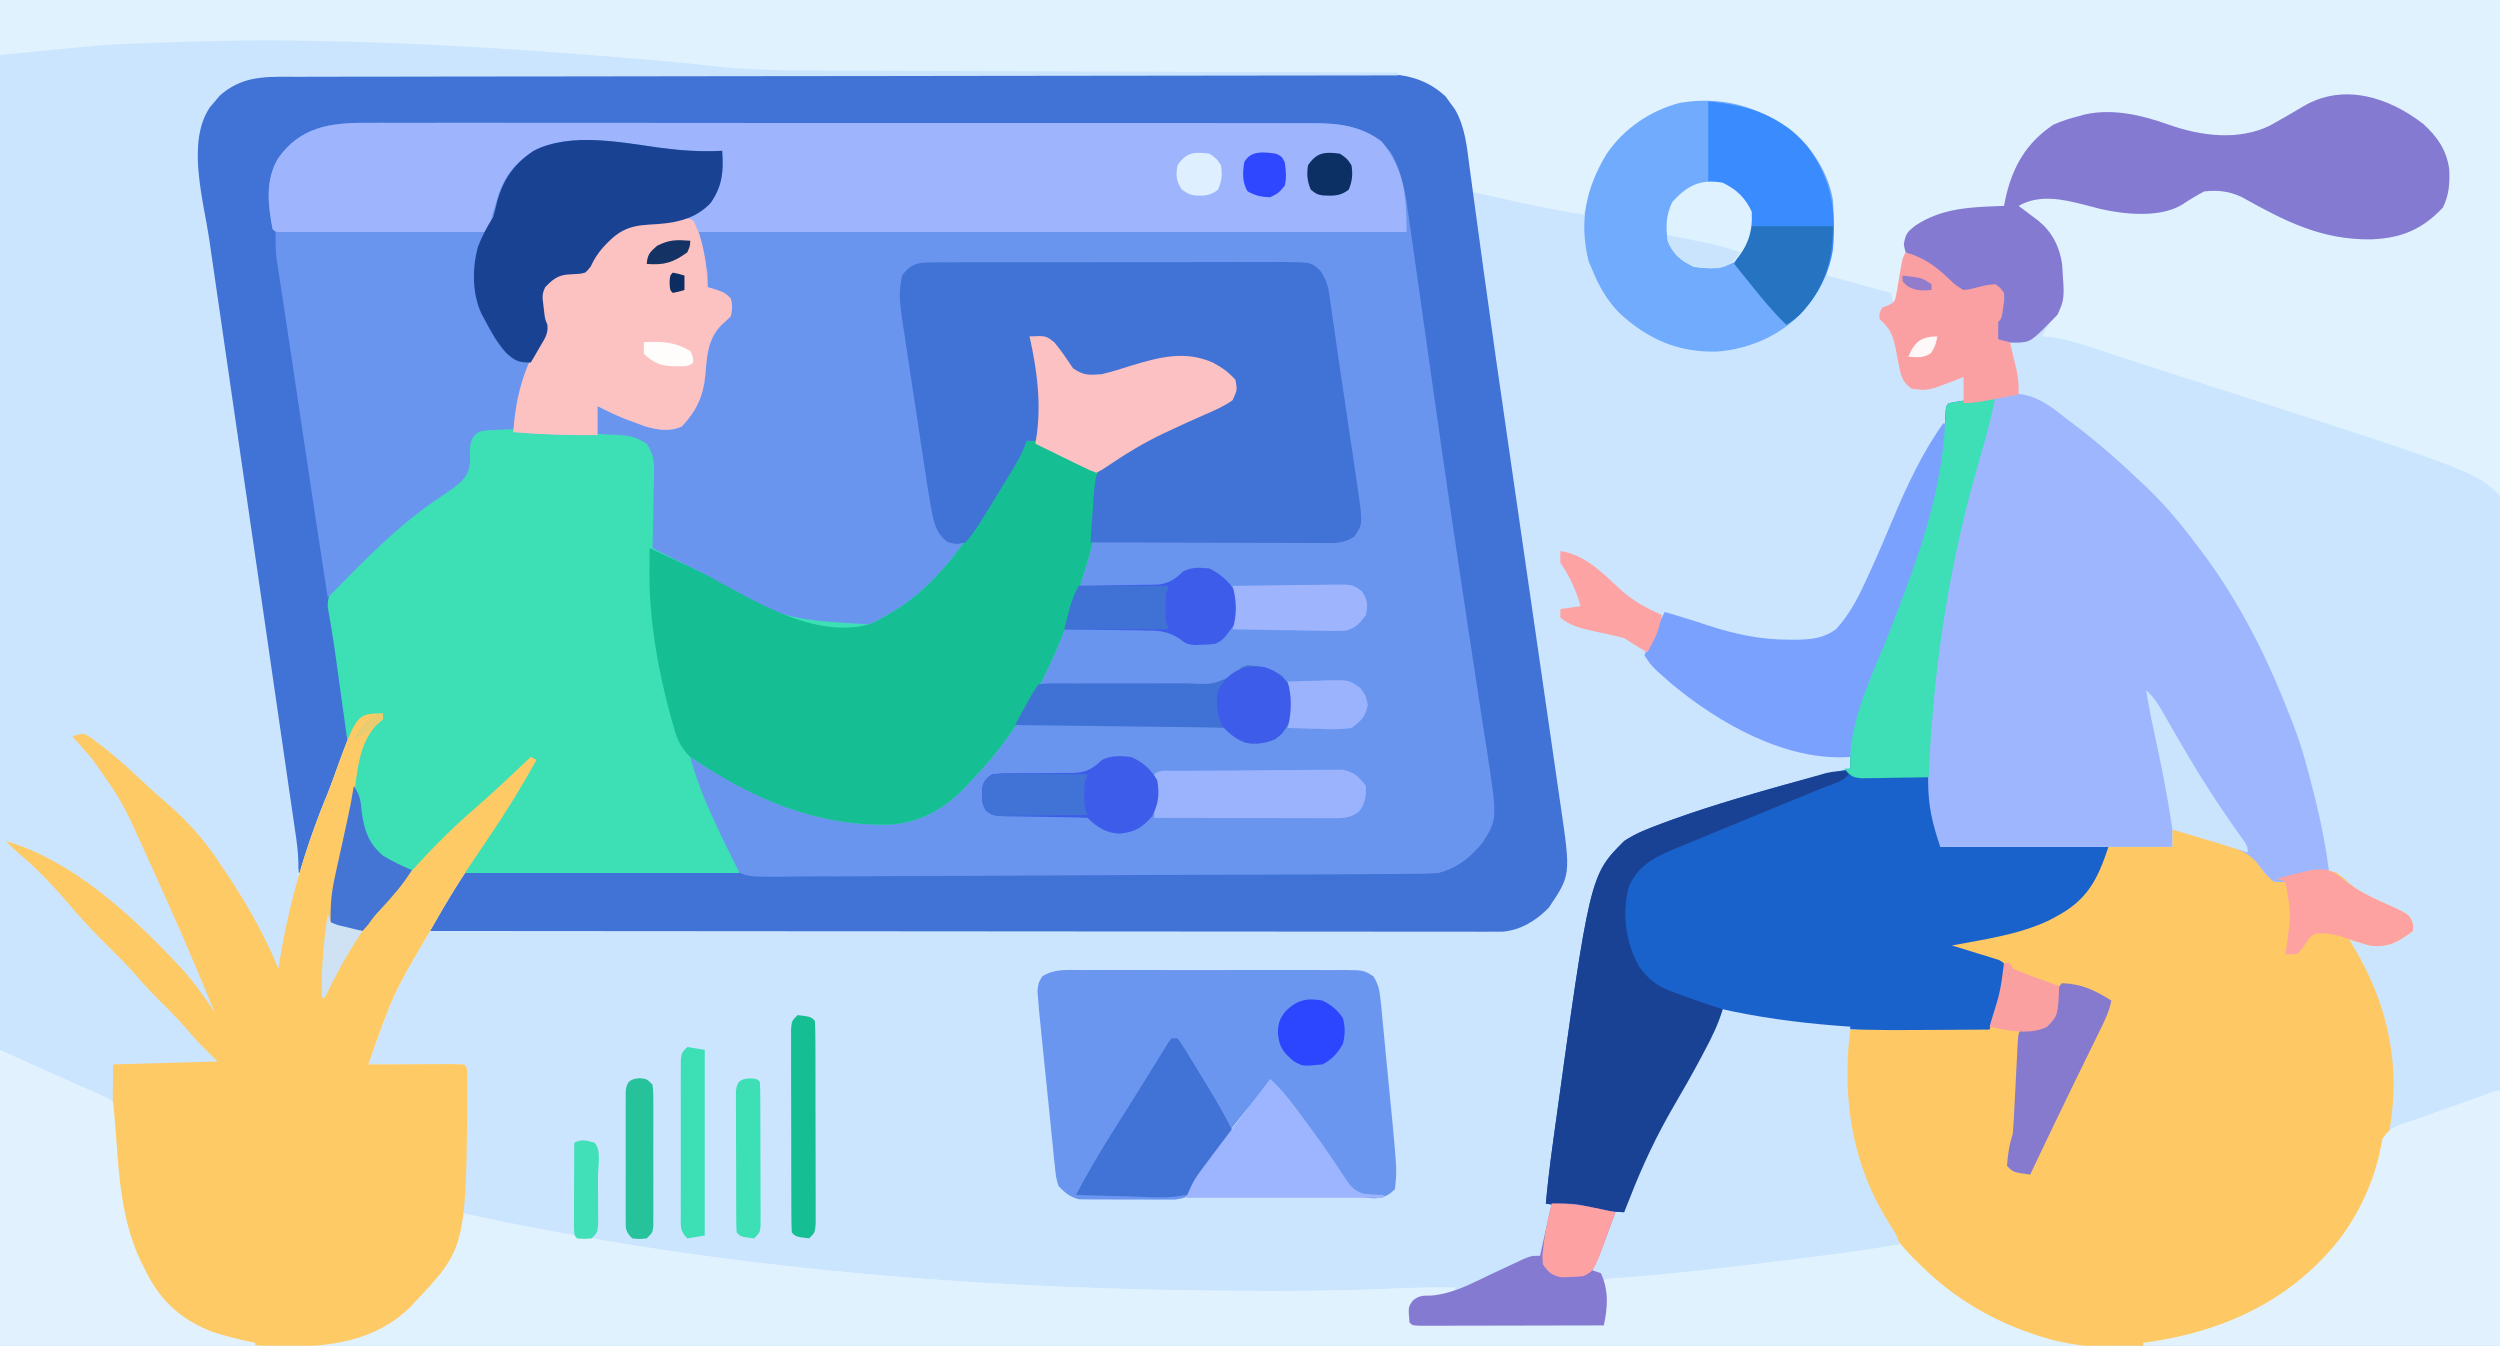 <?xml version="1.0" encoding="UTF-8"?>
<svg version="1.1" xmlns="http://www.w3.org/2000/svg" width="862" height="464">
<rect width="100%" height="100%" fill="#808080" stroke="none"/>
<path d="M0 0 C284.46 0 568.92 0 862 0 C862 153.12 862 306.24 862 464 C577.54 464 293.08 464 0 464 C0 310.88 0 157.76 0 0 Z " fill="#CBE5FE" transform="translate(0,0)"/>
<path d="M0 0 C284.46 0 568.92 0 862 0 C862 56.43 862 112.86 862 171 C853.75 167.7 845.5 164.4 837 161 C816.162 152.841 795.243 145.049 774 138 C773.147 137.717 772.294 137.434 771.416 137.142 C737.884 126.001 737.884 126.001 704 116 C704.792 112.123 706.451 110.027 709 107 C711.859 101.281 710.622 91.981 708.812 86 C706.03 79.025 701.587 75.358 695 72 C697 69 697 69 700 68 C707.08 67.273 713.386 68.195 720.188 70 C731.092 72.834 743.695 74.444 754 69 C755.516 67.917 755.516 67.917 757.062 66.812 C760.828 64.489 762.62 64.416 767 65 C772.488 66.602 777.452 69.205 782.442 71.941 C797.29 80.072 811.886 84.132 828.844 80.082 C835.51 77.533 839.771 74.458 843 68 C843.904 60.129 843.539 53.829 838.957 47.219 C832.313 39.686 822.933 34.782 812.953 33.656 C801.742 33.315 794.014 37.315 784.583 42.863 C783.92 43.251 783.257 43.639 782.574 44.039 C781.686 44.568 781.686 44.568 780.78 45.108 C771.857 49.58 759.426 47.734 750.311 44.901 C747.912 44.096 745.527 43.26 743.145 42.41 C732.458 38.627 720.527 38.702 710 43 C701.699 47.618 696.269 54.663 693.641 63.727 C693.429 64.477 693.218 65.227 693 66 C692.341 68.002 691.675 70.003 691 72 C689.442 72.056 689.442 72.056 687.852 72.113 C676.912 72.591 666.391 73.156 658 81 C657.414 84.213 657.414 84.213 658 87 C658.969 87.33 659.939 87.66 660.938 88 C665.363 89.866 668.516 92.904 671.984 96.16 C674.065 98.153 674.065 98.153 677 100 C679.394 99.722 679.394 99.722 682 99 C685.125 98.25 685.125 98.25 688 98 C689.695 99.195 689.695 99.195 691 101 C691.109 103.227 691.109 103.227 690.75 105.625 C690.642 106.422 690.533 107.218 690.422 108.039 C690 110 690 110 689 111 C688.959 113 688.957 115 689 117 C690.32 117.33 691.64 117.66 693 118 C693.507 120.061 694.005 122.124 694.5 124.188 C694.918 125.91 694.918 125.91 695.344 127.668 C695.915 130.568 696.133 133.061 696 136 C693.396 136.503 690.792 137.003 688.188 137.5 C687.45 137.643 686.712 137.786 685.951 137.934 C682.922 138.509 680.091 139 677 139 C677 136.03 677 133.06 677 130 C676.287 130.289 675.574 130.577 674.84 130.875 C664.652 134.824 664.652 134.824 659 134 C656.42 131.957 655.575 130.327 654.973 127.129 C654.82 126.39 654.667 125.65 654.51 124.889 C654.212 123.342 653.918 121.796 653.627 120.248 C652.657 115.584 651.716 113.215 648 110 C648.25 107.75 648.25 107.75 649 106 C650.32 105.67 651.64 105.34 653 105 C652.67 103.68 652.34 102.36 652 101 C644.74 99.02 637.48 97.04 630 95 C630.33 92.03 630.66 89.06 631 86 C631.966 71.379 630.131 59.671 620.168 48.156 C611.597 39.632 600.77 35.925 588.812 35.75 C577.166 35.894 567.979 39.891 559.184 47.59 C552.436 54.796 548.792 64.693 546 74 C537.164 72.637 528.467 70.853 519.75 68.875 C517.9 68.459 517.9 68.459 516.012 68.035 C513.007 67.36 510.003 66.681 507 66 C506.895 65.162 506.895 65.162 506.788 64.307 C506.456 61.723 506.103 59.143 505.75 56.562 C505.64 55.684 505.531 54.806 505.418 53.9 C504.304 45.959 501.981 37.666 496 32 C487.753 26.228 479.337 26.294 469.666 26.372 C468.013 26.367 466.36 26.36 464.707 26.35 C460.184 26.331 455.662 26.344 451.139 26.361 C446.255 26.374 441.37 26.359 436.485 26.347 C426.924 26.329 417.363 26.337 407.801 26.355 C400.031 26.369 392.26 26.373 384.49 26.37 C383.383 26.369 382.277 26.369 381.137 26.368 C378.889 26.367 376.641 26.366 374.393 26.365 C354.524 26.357 334.656 26.373 314.787 26.403 C295.509 26.432 276.231 26.439 256.953 26.424 C235.955 26.407 214.957 26.403 193.959 26.42 C191.72 26.422 189.481 26.424 187.242 26.426 C186.141 26.427 185.039 26.428 183.904 26.429 C176.142 26.434 168.38 26.431 160.619 26.424 C151.161 26.417 141.703 26.423 132.245 26.448 C127.42 26.461 122.595 26.467 117.769 26.456 C113.351 26.446 108.934 26.454 104.516 26.477 C102.919 26.483 101.322 26.481 99.724 26.472 C90.367 26.424 83.115 26.518 75.758 32.965 C75.219 33.616 74.68 34.267 74.125 34.938 C73.571 35.586 73.016 36.234 72.445 36.902 C64.176 48.904 70.153 69.112 72.105 82.427 C72.439 84.761 72.773 87.095 73.105 89.429 C74.005 95.725 74.917 102.019 75.833 108.312 C76.692 114.238 77.543 120.165 78.394 126.091 C80.078 137.822 81.772 149.551 83.471 161.279 C85.12 172.657 86.763 184.036 88.398 195.416 C88.499 196.119 88.6 196.821 88.704 197.546 C88.908 198.962 89.111 200.377 89.315 201.793 C89.415 202.492 89.515 203.19 89.619 203.91 C89.719 204.607 89.819 205.303 89.922 206.021 C91.577 217.536 93.238 229.05 94.899 240.564 C95.466 244.494 96.032 248.425 96.598 252.356 C97.485 258.515 98.376 264.673 99.269 270.831 C99.597 273.096 99.924 275.36 100.25 277.625 C100.693 280.705 101.14 283.784 101.589 286.863 C101.718 287.769 101.848 288.675 101.981 289.609 C102.534 293.935 102.534 293.935 104 298 C104.387 296.889 104.773 295.778 105.172 294.633 C110.211 280.215 110.211 280.215 113.012 273.461 C113.764 271.587 114.466 269.692 115.145 267.789 C118.346 258.905 121.925 251.383 130 246 C130.66 246 131.32 246 132 246 C132 246.66 132 247.32 132 248 C131.237 248.681 130.474 249.361 129.688 250.062 C123.865 256.426 123.3 265.363 122.125 273.625 C120.671 283.309 118.858 292.844 116.663 302.387 C115.474 307.59 114.564 312.691 114 318 C119.381 320.053 119.381 320.053 125 320 C127.107 317.959 128.828 316.038 130.625 313.75 C131.688 312.454 132.754 311.16 133.82 309.867 C134.353 309.215 134.886 308.562 135.435 307.89 C144.545 296.893 154.765 286.322 165.645 277.066 C171.569 271.869 177.256 266.396 183 261 C183.66 261.33 184.32 261.66 185 262 C180.097 270.845 174.909 279.373 169.219 287.736 C167.224 290.671 165.25 293.621 163.277 296.57 C162.896 297.14 162.514 297.711 162.121 298.298 C157.828 304.732 153.805 311.266 150 318 C149.325 319.178 149.325 319.178 148.636 320.38 C135.541 342.727 135.541 342.727 127 367 C128.492 366.992 128.492 366.992 130.013 366.984 C133.69 366.966 137.367 366.955 141.044 366.945 C142.638 366.94 144.232 366.933 145.825 366.925 C148.112 366.912 150.398 366.907 152.684 366.902 C153.4 366.897 154.117 366.892 154.855 366.887 C156.571 366.887 158.286 366.938 160 367 C161 368 161 368 161.131 370.46 C161.107 378.574 160.711 386.601 160.062 394.688 C159.932 396.405 159.932 396.405 159.799 398.158 C159.288 404.782 158.69 411.392 158 418 C249.285 438.038 341.897 444.984 435.25 445.125 C437.044 445.129 437.044 445.129 438.874 445.133 C453.494 445.158 468.065 444.898 482.671 444.22 C489.116 443.93 495.549 443.896 502 444 C500.258 446.156 499.362 446.934 496.59 447.441 C495.715 447.481 494.839 447.521 493.938 447.562 C489.995 447.618 489.995 447.618 487 450 C487 451.98 487 453.96 487 456 C519.67 456.495 519.67 456.495 553 457 C553.495 447.35 553.495 447.35 551 439 C550.34 438.67 549.68 438.34 549 438 C551.162 431.06 553.894 424.569 557 418 C557.99 418 558.98 418 560 418 C560.124 417.487 560.247 416.974 560.375 416.445 C564.405 401.485 571.878 388.158 579.763 374.939 C584.976 366.171 589.608 357.202 594 348 C595.249 348.266 596.498 348.531 597.785 348.805 C621.246 353.641 644.026 354.213 667.902 354.015 C668.874 354.008 669.845 354.001 670.845 353.994 C672.692 353.98 674.54 353.961 676.387 353.938 C677.214 353.931 678.041 353.925 678.894 353.918 C679.617 353.91 680.34 353.902 681.086 353.893 C683 354 683 354 686 355 C686.268 353.721 686.536 352.442 686.812 351.125 C687.781 346.722 689.038 342.455 690.414 338.164 C691.131 335.891 691.131 335.891 691 333 C690.46 332.829 689.92 332.657 689.364 332.481 C686.927 331.703 684.495 330.914 682.062 330.125 C681.212 329.856 680.362 329.586 679.486 329.309 C678.677 329.044 677.869 328.78 677.035 328.508 C676.286 328.267 675.537 328.026 674.766 327.778 C673 327 673 327 672 325 C672.674 324.885 673.347 324.77 674.041 324.652 C699.449 321.017 699.449 321.017 719.695 306.668 C720.167 305.849 720.639 305.031 721.125 304.188 C721.84 302.971 721.84 302.971 722.57 301.73 C724.223 298.573 725.596 295.276 727 292 C734.26 292 741.52 292 749 292 C749 290.02 749 288.04 749 286 C758.272 286.713 769.395 289.381 777 295 C777.948 296.473 778.885 297.952 779.812 299.438 C781.399 301.738 781.399 301.738 784 303 C787.184 302.927 790.209 302.244 793.312 301.562 C802.097 299.677 802.097 299.677 805.828 301.012 C808.062 302.75 808.062 302.75 810.25 304.758 C814.657 308.351 819.846 310.422 825.022 312.714 C830.783 315.413 830.783 315.413 832.027 318.773 C832.018 319.508 832.009 320.243 832 321 C826.95 324.672 823.462 326.822 817 326 C814.661 325.353 812.327 324.689 810 324 C810.519 324.848 811.039 325.696 811.574 326.57 C824.205 347.633 828.41 370.227 822.973 394.293 C816.839 417.669 802.863 437.675 782.061 450.164 C764.266 460.21 746.176 464.34 725.736 464.246 C723.84 464.25 723.84 464.25 721.906 464.253 C718.427 464.259 714.948 464.253 711.468 464.245 C707.672 464.238 703.876 464.242 700.08 464.246 C693.437 464.25 686.794 464.247 680.151 464.238 C670.273 464.226 660.395 464.226 650.517 464.227 C633.898 464.23 617.279 464.223 600.66 464.211 C584.21 464.2 567.759 464.192 551.309 464.19 C550.286 464.19 549.262 464.189 548.208 464.189 C543.009 464.189 537.811 464.188 532.613 464.187 C495.811 464.183 459.01 464.17 422.209 464.151 C386.461 464.133 350.714 464.118 314.966 464.11 C312.717 464.109 310.468 464.109 308.22 464.108 C289.948 464.104 271.676 464.1 253.404 464.096 C168.936 464.077 84.468 464.037 0 464 C0 310.88 0 157.76 0 0 Z " fill="#E0F2FE" transform="translate(0,0)"/>
<path d="M0 0 C0.678 -0.004 1.356 -0.008 2.055 -0.012 C4.332 -0.022 6.608 -0.018 8.885 -0.014 C10.532 -0.019 12.179 -0.024 13.827 -0.03 C18.357 -0.044 22.887 -0.046 27.417 -0.045 C32.301 -0.047 37.185 -0.06 42.069 -0.072 C52.751 -0.094 63.433 -0.102 74.115 -0.107 C80.785 -0.111 87.454 -0.117 94.124 -0.124 C112.589 -0.144 131.054 -0.16 149.519 -0.163 C151.292 -0.164 151.292 -0.164 153.1 -0.164 C155.496 -0.164 157.892 -0.165 160.288 -0.165 C161.477 -0.165 162.667 -0.165 163.892 -0.165 C165.678 -0.166 165.678 -0.166 167.501 -0.166 C186.796 -0.17 206.092 -0.197 225.387 -0.234 C245.196 -0.272 265.006 -0.291 284.815 -0.292 C295.938 -0.292 307.06 -0.301 318.183 -0.33 C327.654 -0.354 337.125 -0.362 346.596 -0.346 C351.428 -0.339 356.259 -0.34 361.091 -0.363 C365.517 -0.383 369.942 -0.381 374.369 -0.36 C375.967 -0.357 377.565 -0.361 379.163 -0.376 C389.397 -0.461 397.788 0.305 405.603 7.506 C406.377 8.591 406.377 8.591 407.166 9.698 C407.97 10.778 407.97 10.778 408.791 11.881 C412.358 18.053 412.941 24.817 413.853 31.76 C414.013 32.936 414.172 34.113 414.337 35.324 C414.689 37.919 415.039 40.513 415.386 43.108 C416.368 50.439 417.375 57.767 418.38 65.096 C418.543 66.283 418.543 66.283 418.709 67.495 C421.471 87.648 424.385 107.779 427.301 127.911 C428.021 132.881 428.739 137.851 429.457 142.821 C431.817 159.155 434.18 175.488 436.552 191.82 C437.885 201 439.213 210.181 440.537 219.362 C441.364 225.098 442.197 230.833 443.033 236.568 C443.548 240.102 444.057 243.637 444.564 247.173 C444.799 248.801 445.036 250.429 445.275 252.057 C448.783 275.939 448.783 275.939 441.166 287.26 C436.731 291.747 431.532 294.982 425.153 295.508 C424.022 295.508 422.891 295.507 421.725 295.506 C419.761 295.512 419.761 295.512 417.758 295.518 C416.306 295.513 414.855 295.507 413.404 295.501 C411.861 295.501 410.318 295.503 408.775 295.506 C404.534 295.51 400.292 295.502 396.051 295.492 C391.478 295.484 386.904 295.486 382.331 295.488 C374.407 295.489 366.483 295.483 358.559 295.472 C347.102 295.455 335.645 295.45 324.188 295.448 C305.601 295.443 287.013 295.43 268.426 295.411 C250.368 295.393 232.311 295.378 214.254 295.37 C212.585 295.369 212.585 295.369 210.882 295.368 C205.299 295.366 199.716 295.363 194.134 295.361 C147.811 295.34 101.488 295.305 55.166 295.26 C55.942 293.684 56.722 292.109 57.502 290.535 C57.936 289.658 58.369 288.78 58.816 287.877 C60.856 283.921 63.199 280.19 65.603 276.448 C66.112 275.648 66.62 274.848 67.145 274.024 C71.768 266.792 76.533 259.654 81.357 252.554 C84.926 247.266 88.169 241.892 91.166 236.26 C85.466 241.032 80.015 246.057 74.568 251.112 C72.404 253.119 70.231 255.114 68.045 257.096 C56.859 267.236 46.347 277.63 37.299 289.764 C35.681 291.831 34.226 293.633 32.166 295.26 C27.913 295.404 24.799 294.44 21.166 292.26 C21.03 286.881 21.404 282.21 22.592 276.928 C22.739 276.258 22.886 275.587 23.038 274.897 C23.511 272.745 23.995 270.597 24.478 268.448 C25.133 265.485 25.781 262.522 26.424 259.557 C26.659 258.473 26.659 258.473 26.898 257.367 C28.266 250.97 29.35 244.544 30.103 238.044 C30.757 233.036 32.163 228.363 35.166 224.26 C37.301 223.033 37.301 223.033 39.166 222.26 C39.166 221.6 39.166 220.94 39.166 220.26 C27.89 227.179 23.684 238.772 20.166 251.026 C18.844 255.3 17.106 259.342 15.338 263.448 C13.722 267.324 12.433 271.258 11.166 275.26 C10.836 275.26 10.506 275.26 10.166 275.26 C3.632 231.549 -2.736 187.814 -9.052 144.071 C-10.608 133.296 -12.168 122.521 -13.738 111.748 C-15.132 102.184 -16.518 92.619 -17.896 83.053 C-18.618 78.039 -19.344 73.025 -20.078 68.012 C-20.764 63.334 -21.44 58.654 -22.108 53.972 C-22.352 52.27 -22.601 50.569 -22.853 48.868 C-27.137 19.927 -27.137 19.927 -22.303 12.037 C-15.977 4.383 -10.088 0.016 0 0 Z " fill="#4172D6" transform="translate(92.834,25.74)"/>
<path d="M0 0 C1.453 -0.005 2.907 -0.012 4.36 -0.021 C8.332 -0.04 12.303 -0.028 16.275 -0.011 C20.567 0.003 24.858 -0.013 29.15 -0.025 C37.549 -0.043 45.948 -0.034 54.346 -0.017 C61.174 -0.002 68.001 0.001 74.829 -0.002 C75.802 -0.002 76.774 -0.003 77.776 -0.003 C79.753 -0.004 81.729 -0.005 83.705 -0.007 C101.169 -0.015 118.633 0.002 136.097 0.031 C153.033 0.06 169.969 0.067 186.906 0.052 C205.36 0.035 223.814 0.031 242.268 0.048 C244.236 0.05 246.205 0.052 248.174 0.054 C249.627 0.055 249.627 0.055 251.109 0.057 C257.926 0.062 264.744 0.059 271.561 0.052 C279.872 0.045 288.182 0.051 296.493 0.077 C300.732 0.089 304.97 0.095 309.208 0.084 C313.092 0.074 316.975 0.083 320.858 0.106 C322.259 0.111 323.66 0.109 325.061 0.1 C334.27 0.046 342.367 0.73 349.904 6.452 C350.664 7.375 350.664 7.375 351.439 8.316 C352.226 9.219 352.226 9.219 353.029 10.14 C357.083 16.991 358.198 24.797 359.263 32.57 C359.415 33.624 359.566 34.679 359.722 35.766 C360.219 39.24 360.704 42.715 361.189 46.191 C361.54 48.657 361.891 51.124 362.244 53.59 C363.159 60.009 364.065 66.429 364.969 72.85 C366.286 82.196 367.618 91.541 368.95 100.886 C369.277 103.179 369.604 105.473 369.93 107.766 C372.598 126.525 375.371 145.267 378.189 164.003 C378.572 166.553 378.954 169.103 379.337 171.653 C381.537 186.3 381.537 186.3 383.792 200.939 C384.281 204.076 384.762 207.213 385.241 210.351 C385.546 212.328 385.864 214.302 386.182 216.276 C389.792 239.972 389.792 239.972 384.9 247.917 C380.526 253.269 376.234 256.83 369.501 258.628 C366.224 258.926 362.96 258.932 359.671 258.936 C358.193 258.949 358.193 258.949 356.686 258.963 C353.388 258.989 350.09 259.002 346.792 259.014 C344.427 259.03 342.061 259.046 339.696 259.063 C332.603 259.111 325.51 259.142 318.417 259.168 C316.414 259.175 314.41 259.183 312.406 259.191 C299.955 259.242 287.503 259.286 275.052 259.311 C272.172 259.316 269.292 259.322 266.412 259.328 C265.696 259.33 264.981 259.331 264.243 259.333 C252.637 259.358 241.031 259.425 229.424 259.508 C217.503 259.593 205.581 259.64 193.659 259.65 C186.967 259.657 180.276 259.682 173.585 259.747 C167.294 259.807 161.004 259.819 154.713 259.796 C152.403 259.795 150.093 259.812 147.783 259.847 C130.287 260.098 130.287 260.098 125.831 256.43 C124.228 253.821 123.305 251.569 122.501 248.628 C121.726 247.137 121.726 247.137 120.934 245.616 C119.697 242.937 118.466 240.255 117.251 237.566 C116.818 236.637 116.385 235.708 115.939 234.751 C113.359 229.077 111.631 223.76 110.501 217.628 C115.752 220.443 120.945 223.251 125.939 226.503 C144.131 237.517 166.716 244.051 187.912 239.972 C194.418 237.849 199.456 234.171 204.501 229.628 C205.28 228.954 206.059 228.28 206.861 227.585 C224.966 210.835 235.513 186.474 243.501 163.628 C243.759 162.897 244.017 162.165 244.283 161.412 C248.424 149.506 251.512 137.164 251.564 124.503 C251.837 121.524 252.112 120.092 254.044 117.792 C256.725 115.771 259.543 114.193 262.501 112.628 C263.262 112.21 264.023 111.793 264.806 111.362 C280.635 102.671 280.635 102.671 287.939 99.835 C288.591 99.581 289.243 99.327 289.915 99.066 C291.625 98.426 293.352 97.83 295.08 97.238 C297.914 95.752 297.914 95.752 298.361 91.956 C298.407 90.858 298.454 89.76 298.501 88.628 C297.09 87.642 295.672 86.664 294.251 85.691 C293.463 85.145 292.674 84.6 291.861 84.038 C285.906 80.48 278.654 80.623 272.05 82.221 C268.354 83.246 264.683 84.332 261.027 85.494 C256.054 87.045 251.779 88.174 246.501 87.628 C242.591 85.098 240.619 83.1 238.626 78.941 C236.924 75.571 236.924 75.571 234.544 74.867 C233.826 74.72 233.108 74.573 232.369 74.421 C231.092 74.159 229.816 73.898 228.501 73.628 C228.935 75.117 228.935 75.117 229.376 76.636 C232.45 87.686 234.667 98.531 230.501 109.628 C229.511 109.628 228.521 109.628 227.501 109.628 C227.231 110.349 226.961 111.069 226.683 111.812 C217.086 134.686 196.903 163.786 173.501 173.628 C159.893 178.164 147.033 171.889 135.001 166.003 C132.335 164.67 129.689 163.298 127.041 161.928 C123.955 160.348 120.852 158.804 117.748 157.261 C117.157 156.967 116.567 156.674 115.958 156.372 C112.98 154.891 110.001 153.411 107.021 151.933 C105.933 151.39 104.845 150.847 103.724 150.288 C102.742 149.8 101.76 149.311 100.748 148.808 C98.501 147.628 98.501 147.628 97.501 146.628 C97.462 144.227 97.484 141.852 97.544 139.452 C97.567 137.97 97.588 136.488 97.609 135.005 C97.646 132.661 97.689 130.318 97.748 127.974 C97.803 125.717 97.832 123.46 97.857 121.202 C97.881 120.504 97.904 119.806 97.929 119.087 C97.946 115.985 97.668 113.913 96.092 111.22 C92.13 108.785 88.28 108.805 83.705 108.581 C82.756 108.52 81.807 108.459 80.83 108.397 C77.804 108.206 74.778 108.042 71.751 107.878 C69.698 107.754 67.645 107.627 65.591 107.499 C60.562 107.189 55.532 106.903 50.501 106.628 C50.656 105.027 50.813 103.426 50.97 101.825 C51.057 100.933 51.144 100.041 51.233 99.123 C52.232 89.841 55.4 82.357 60.173 74.441 C61.711 71.824 61.711 71.824 61.259 69.527 C60.884 68.587 60.884 68.587 60.501 67.628 C58.764 60.044 58.764 60.044 60.482 56.745 C62.263 54.582 63.983 52.887 66.501 51.628 C68.042 51.559 69.585 51.544 71.126 51.566 C72.352 51.579 72.352 51.579 73.603 51.593 C74.23 51.605 74.856 51.616 75.501 51.628 C75.741 50.91 75.981 50.192 76.228 49.452 C77.69 46.21 79.485 44.067 81.876 41.441 C82.647 40.581 83.418 39.721 84.212 38.835 C88.398 34.8 91.302 34.421 97.064 34.253 C104.821 33.784 112.262 32.709 118.064 27.191 C121.336 21.359 122.014 16.239 122.501 9.628 C121.841 9.958 121.181 10.288 120.501 10.628 C112.876 11.151 105.468 10.222 97.939 9.128 C75.93 5.791 75.93 5.791 55.267 12.034 C48.601 17.192 46.569 23.709 44.376 31.566 C43.501 34.628 43.501 34.628 41.501 37.628 C38.496 37.996 38.496 37.996 34.589 37.985 C33.523 37.988 33.523 37.988 32.435 37.991 C30.081 37.994 27.727 37.975 25.373 37.956 C23.741 37.953 22.11 37.951 20.478 37.951 C17.058 37.946 13.637 37.932 10.217 37.909 C5.822 37.881 1.428 37.87 -2.966 37.866 C-6.335 37.862 -9.703 37.852 -13.072 37.84 C-14.693 37.834 -16.314 37.829 -17.935 37.826 C-20.195 37.819 -22.455 37.805 -24.716 37.789 C-26.004 37.782 -27.293 37.776 -28.62 37.769 C-31.499 37.628 -31.499 37.628 -32.499 36.628 C-34.107 28.405 -35.073 19.796 -30.682 12.335 C-23.082 1.374 -12.492 -0.115 0 0 Z " fill="#6995EE" transform="translate(126.499,42.372)"/>
<path d="M0 0 C0 0.66 0 1.32 0 2 C-1.145 3.021 -1.145 3.021 -2.312 4.062 C-8.135 10.426 -8.7 19.363 -9.875 27.625 C-11.329 37.309 -13.142 46.844 -15.337 56.387 C-16.526 61.59 -17.436 66.691 -18 72 C-12.619 74.053 -12.619 74.053 -7 74 C-4.893 71.959 -3.172 70.038 -1.375 67.75 C-0.312 66.454 0.754 65.16 1.82 63.867 C2.353 63.215 2.886 62.562 3.435 61.89 C12.545 50.893 22.765 40.322 33.645 31.066 C39.569 25.869 45.256 20.396 51 15 C51.99 15.495 51.99 15.495 53 16 C48.097 24.845 42.909 33.373 37.219 41.736 C35.224 44.671 33.25 47.621 31.277 50.57 C30.705 51.426 30.705 51.426 30.121 52.298 C25.828 58.732 21.805 65.266 18 72 C17.325 73.178 17.325 73.178 16.636 74.38 C3.541 96.727 3.541 96.727 -5 121 C-4.006 120.995 -3.011 120.99 -1.987 120.984 C1.69 120.966 5.367 120.955 9.044 120.945 C10.638 120.94 12.232 120.933 13.825 120.925 C16.112 120.912 18.398 120.907 20.684 120.902 C21.4 120.897 22.117 120.892 22.855 120.887 C24.571 120.887 26.286 120.938 28 121 C29 122 29 122 29.131 124.46 C29.107 132.574 28.711 140.601 28.062 148.688 C27.932 150.405 27.932 150.405 27.799 152.158 C27.288 158.782 26.69 165.392 26 172 C117.285 192.038 209.897 198.984 303.25 199.125 C305.044 199.129 305.044 199.129 306.874 199.133 C321.494 199.158 336.065 198.898 350.671 198.22 C357.116 197.93 363.549 197.896 370 198 C368.258 200.156 367.362 200.934 364.59 201.441 C363.715 201.481 362.839 201.521 361.938 201.562 C357.995 201.618 357.995 201.618 355 204 C355 205.98 355 207.96 355 210 C387.67 210.495 387.67 210.495 421 211 C421.495 201.35 421.495 201.35 419 193 C418.34 192.67 417.68 192.34 417 192 C419.162 185.06 421.894 178.569 425 172 C425.99 172 426.98 172 428 172 C428.186 171.23 428.186 171.23 428.375 170.445 C432.405 155.485 439.878 142.158 447.763 128.939 C452.976 120.171 457.608 111.202 462 102 C463.249 102.266 464.498 102.531 465.785 102.805 C489.246 107.641 512.026 108.213 535.902 108.015 C537.359 108.004 537.359 108.004 538.845 107.994 C540.692 107.98 542.54 107.961 544.387 107.938 C545.214 107.931 546.041 107.925 546.894 107.918 C547.979 107.906 547.979 107.906 549.086 107.893 C551 108 551 108 554 109 C554.268 107.721 554.536 106.442 554.812 105.125 C555.781 100.722 557.038 96.455 558.414 92.164 C559.131 89.891 559.131 89.891 559 87 C558.46 86.829 557.92 86.657 557.364 86.481 C554.927 85.703 552.495 84.914 550.062 84.125 C549.212 83.856 548.362 83.586 547.486 83.309 C546.677 83.044 545.869 82.78 545.035 82.508 C544.286 82.267 543.537 82.026 542.766 81.778 C541 81 541 81 540 79 C540.674 78.885 541.347 78.77 542.041 78.652 C567.449 75.017 567.449 75.017 587.695 60.668 C588.403 59.44 588.403 59.44 589.125 58.188 C589.84 56.971 589.84 56.971 590.57 55.73 C592.223 52.573 593.596 49.276 595 46 C602.26 46 609.52 46 617 46 C617 44.02 617 42.04 617 40 C626.272 40.713 637.395 43.381 645 49 C645.948 50.473 646.885 51.952 647.812 53.438 C649.399 55.738 649.399 55.738 652 57 C655.184 56.927 658.209 56.244 661.312 55.562 C670.097 53.677 670.097 53.677 673.828 55.012 C676.062 56.75 676.062 56.75 678.25 58.758 C682.657 62.351 687.846 64.422 693.022 66.714 C698.783 69.413 698.783 69.413 700.027 72.773 C700.014 73.876 700.014 73.876 700 75 C694.95 78.672 691.462 80.822 685 80 C682.661 79.353 680.327 78.689 678 78 C678.519 78.848 679.039 79.696 679.574 80.57 C692.205 101.633 696.41 124.227 690.973 148.293 C684.839 171.669 670.863 191.675 650.061 204.164 C627.704 216.785 605.944 218.301 580.71 218.267 C578.024 218.271 575.338 218.276 572.652 218.281 C566.826 218.291 561.001 218.294 555.175 218.292 C546.512 218.289 537.849 218.298 529.185 218.308 C512.811 218.327 496.436 218.333 480.062 218.334 C467.416 218.335 454.77 218.339 442.124 218.346 C438.481 218.347 434.837 218.349 431.193 218.351 C429.834 218.352 429.834 218.352 428.448 218.352 C402.978 218.365 377.509 218.372 352.04 218.372 C351.08 218.371 350.12 218.371 349.132 218.371 C344.268 218.371 339.405 218.371 334.541 218.371 C333.575 218.371 332.61 218.371 331.615 218.371 C329.661 218.371 327.708 218.371 325.755 218.37 C295.362 218.369 264.968 218.384 234.575 218.412 C200.409 218.442 166.243 218.46 132.076 218.458 C128.432 218.458 124.788 218.457 121.143 218.457 C120.246 218.457 119.349 218.457 118.424 218.457 C103.999 218.457 89.574 218.47 75.149 218.487 C60.648 218.504 46.147 218.506 31.646 218.493 C23.038 218.486 14.43 218.489 5.821 218.509 C0.063 218.521 -5.695 218.518 -11.453 218.504 C-14.728 218.496 -18.003 218.497 -21.279 218.511 C-55.45 218.648 -55.45 218.648 -70 208 C-71.073 207.237 -72.145 206.474 -73.25 205.688 C-89.257 190.044 -92.582 165.898 -93.082 144.512 C-93.165 136.671 -93.08 128.843 -93 121 C-81.12 120.67 -69.24 120.34 -57 120 C-59.31 117.69 -61.62 115.38 -64 113 C-65.123 111.746 -66.232 110.478 -67.312 109.188 C-70.076 105.977 -72.986 102.977 -76 100 C-78.89 97.145 -81.685 94.285 -84.312 91.188 C-87.522 87.429 -90.988 83.973 -94.5 80.5 C-98.558 76.483 -102.49 72.438 -106.199 68.094 C-112.185 61.134 -118.277 54.287 -125.344 48.402 C-126.987 47.011 -128.499 45.542 -130 44 C-106.834 50.796 -86.795 69.406 -70.625 86.625 C-70.161 87.115 -69.698 87.605 -69.22 88.109 C-64.991 92.722 -61.511 97.831 -58 103 C-65.285 85.159 -72.987 67.524 -81 50 C-81.502 48.895 -82.005 47.79 -82.522 46.652 C-89.828 30.463 -89.828 30.463 -100 16 C-100.675 15.201 -101.351 14.402 -102.047 13.578 C-103.672 11.693 -105.318 9.835 -107 8 C-105.344 7.266 -105.344 7.266 -103 7 C-100.406 8.484 -100.406 8.484 -97.5 10.75 C-96.98 11.154 -96.459 11.558 -95.923 11.974 C-90.977 15.879 -86.347 20.12 -81.754 24.43 C-79.438 26.591 -77.09 28.686 -74.688 30.75 C-68.411 36.216 -63 41.905 -58.25 48.75 C-57.743 49.476 -57.235 50.202 -56.713 50.95 C-48.713 62.587 -41.331 74.894 -36 88 C-35.762 86.49 -35.762 86.49 -35.52 84.949 C-32.271 65.07 -26.704 46.068 -18.988 27.461 C-18.236 25.587 -17.534 23.692 -16.855 21.789 C-9.002 0 -9.002 0 0 0 Z " fill="#E0F2FE" transform="translate(132,246)"/>
<path d="M0 0 C4.928 4.513 7.957 8.885 8.957 15.57 C9.146 20.597 8.941 24.24 6.773 28.816 C-0.464 36.445 -7.581 39.379 -18.032 39.783 C-35.283 39.994 -47.823 33.412 -62.563 25.206 C-66.834 23.148 -70.833 22.723 -75.539 23.254 C-78.219 24.633 -80.699 26.173 -83.207 27.844 C-90.687 32.367 -102.732 31.221 -111.016 29.359 C-113.178 28.825 -115.33 28.259 -117.484 27.69 C-124.757 25.815 -132.755 24.3 -139.539 28.254 C-138.735 28.842 -138.735 28.842 -137.914 29.441 C-137.13 30.04 -136.347 30.638 -135.539 31.254 C-134.549 31.996 -133.559 32.739 -132.539 33.504 C-127.875 37.424 -125.457 42.234 -124.539 48.254 C-123.663 60.532 -123.663 60.532 -126.352 65.816 C-127.073 66.621 -127.795 67.425 -128.539 68.254 C-129.55 69.914 -130.554 71.579 -131.539 73.254 C-130.467 73.342 -129.394 73.429 -128.289 73.52 C-122.477 74.256 -117.08 76.16 -111.539 78.004 C-109.692 78.609 -107.845 79.214 -105.997 79.819 C-104.666 80.256 -103.334 80.693 -102.003 81.132 C-96.642 82.898 -91.27 84.631 -85.895 86.355 C17.899 119.692 17.899 119.692 26.461 128.254 C26.558 129.818 26.585 131.386 26.584 132.953 C26.586 133.975 26.588 134.998 26.59 136.052 C26.587 137.189 26.584 138.326 26.581 139.498 C26.582 141.294 26.582 141.294 26.584 143.126 C26.585 146.464 26.582 149.803 26.577 153.141 C26.573 156.735 26.574 160.33 26.575 163.924 C26.575 170.157 26.572 176.389 26.567 182.622 C26.559 191.633 26.556 200.645 26.555 209.656 C26.552 224.275 26.546 238.894 26.536 253.512 C26.527 267.717 26.52 281.921 26.516 296.126 C26.515 297.438 26.515 297.438 26.515 298.777 C26.514 303.166 26.513 307.555 26.511 311.944 C26.501 348.381 26.482 384.817 26.461 421.254 C-14.129 421.254 -54.719 421.254 -96.539 421.254 C-96.539 420.924 -96.539 420.594 -96.539 420.254 C-95.509 420.107 -94.479 419.96 -93.418 419.809 C-67.511 415.843 -44.64 404.926 -28.366 383.869 C-14.167 364.388 -9.139 340.149 -12 316.434 C-14.505 303.497 -19.901 291.576 -26.539 280.254 C-25.363 280.584 -24.188 280.914 -22.977 281.254 C-17.321 282.628 -12.809 283.203 -7.602 280.254 C-6.591 279.594 -5.58 278.934 -4.539 278.254 C-4.539 276.604 -4.539 274.954 -4.539 273.254 C-5.354 273.014 -6.168 272.774 -7.008 272.527 C-11.246 270.999 -15.078 269.009 -19.039 266.879 C-19.773 266.492 -20.506 266.105 -21.262 265.707 C-24.615 263.919 -27.542 262.252 -30.516 259.852 C-34.917 257.526 -37.787 258.811 -42.414 260.066 C-45.466 260.741 -48.405 261.325 -51.539 261.254 C-54.411 259.398 -55.685 257.502 -57.582 254.68 C-61.315 250.053 -67.015 248.91 -72.539 247.254 C-73.507 246.962 -73.507 246.962 -74.494 246.664 C-78.493 245.466 -82.507 244.336 -86.539 243.254 C-86.539 245.234 -86.539 247.214 -86.539 249.254 C-93.799 249.254 -101.059 249.254 -108.539 249.254 C-110.024 253.709 -110.024 253.709 -111.539 258.254 C-114.997 265.328 -119.655 269.58 -126.539 273.254 C-127.332 273.683 -128.125 274.112 -128.941 274.555 C-139.442 279.535 -151.202 281.116 -162.539 283.254 C-161.999 283.415 -161.459 283.576 -160.903 283.741 C-158.463 284.478 -156.033 285.241 -153.602 286.004 C-152.751 286.257 -151.901 286.509 -151.025 286.77 C-150.217 287.027 -149.408 287.285 -148.574 287.551 C-147.451 287.896 -147.451 287.896 -146.305 288.249 C-144.539 289.254 -144.539 289.254 -143.853 291.033 C-143.478 293.686 -143.914 295.264 -144.754 297.801 C-145.028 298.645 -145.302 299.489 -145.584 300.359 C-145.879 301.232 -146.173 302.105 -146.477 303.004 C-146.767 303.892 -147.058 304.78 -147.357 305.695 C-148.075 307.885 -148.803 310.071 -149.539 312.254 C-155.954 312.306 -162.369 312.34 -168.783 312.364 C-170.954 312.374 -173.125 312.387 -175.296 312.405 C-186.89 312.496 -198.395 312.366 -209.953 311.375 C-210.861 311.298 -211.769 311.22 -212.705 311.14 C-233.786 309.13 -233.786 309.13 -241.539 305.254 C-241.779 306.067 -242.019 306.881 -242.266 307.719 C-243.799 311.975 -245.786 315.831 -247.914 319.816 C-248.35 320.641 -248.785 321.466 -249.234 322.316 C-252.079 327.66 -255.064 332.905 -258.126 338.127 C-264.212 348.522 -269.175 359.034 -273.539 370.254 C-274.205 371.921 -274.871 373.588 -275.539 375.254 C-284.641 374.735 -293.552 373.792 -302.539 372.254 C-301.888 365.251 -301.051 358.29 -300.086 351.324 C-299.946 350.304 -299.805 349.284 -299.661 348.232 C-287.341 259.037 -287.341 259.037 -275.492 247.211 C-271.35 244.466 -267.003 242.838 -262.352 241.129 C-260.807 240.556 -260.807 240.556 -259.232 239.972 C-249.958 236.616 -240.56 233.726 -231.102 230.941 C-230.403 230.735 -229.704 230.528 -228.985 230.316 C-218.584 227.256 -208.112 224.648 -197.539 222.254 C-197.549 221.16 -197.559 220.065 -197.57 218.938 C-197.445 203.923 -189.31 188.739 -183.958 174.92 C-174.721 151.06 -165.879 127.981 -164.829 102.166 C-164.63 97.344 -164.63 97.344 -163.539 96.254 C-161.02 95.681 -158.514 95.167 -155.977 94.691 C-155.285 94.553 -154.593 94.414 -153.881 94.271 C-149.025 93.353 -144.48 93.126 -139.539 93.254 C-139.756 92.29 -139.972 91.325 -140.195 90.332 C-140.474 89.069 -140.752 87.805 -141.039 86.504 C-141.457 84.624 -141.457 84.624 -141.883 82.707 C-142.539 79.254 -142.539 79.254 -142.539 75.254 C-144.189 74.924 -145.839 74.594 -147.539 74.254 C-147.725 70.154 -147.343 67.862 -145.539 64.254 C-145.205 61.17 -145.205 61.17 -145.539 58.254 C-146.199 57.594 -146.859 56.934 -147.539 56.254 C-150.457 56.578 -153.148 57.134 -155.953 57.996 C-158.539 58.254 -158.539 58.254 -160.855 56.961 C-161.597 56.336 -162.338 55.711 -163.102 55.066 C-163.845 54.454 -164.589 53.842 -165.355 53.211 C-167.539 51.254 -167.539 51.254 -169.617 49.09 C-172.039 46.776 -174.356 46.173 -177.539 45.254 C-178.539 44.254 -178.539 44.254 -179.102 41.566 C-178.465 37.821 -178.008 37.355 -175.164 35.066 C-165.759 28.807 -155.47 28.647 -144.539 28.254 C-144.392 27.492 -144.245 26.73 -144.094 25.945 C-141.719 15.013 -137.009 6.579 -127.539 0.254 C-124.597 -1.065 -121.667 -1.982 -118.539 -2.746 C-117.905 -2.929 -117.271 -3.112 -116.617 -3.301 C-106.727 -5.42 -96.807 -2.988 -87.492 0.344 C-76.594 4.153 -63.858 5.803 -53.078 0.672 C-49.174 -1.509 -45.268 -3.692 -41.447 -6.016 C-27.655 -14.278 -11.887 -9.247 0 0 Z " fill="#CBE5FE" transform="translate(835.539,42.746)"/>
<path d="M0 0 C1.256 0.018 2.511 0.036 3.805 0.054 C40.936 0.623 78 2.97 115 6.062 C116.47 6.185 116.47 6.185 117.97 6.311 C120.793 6.549 123.615 6.791 126.438 7.035 C127.622 7.137 127.622 7.137 128.831 7.24 C132.87 7.597 136.894 7.987 140.919 8.48 C153.543 10.003 166.014 10.306 178.719 10.319 C180.929 10.328 183.139 10.338 185.348 10.349 C191.285 10.376 197.222 10.392 203.159 10.405 C209.386 10.42 215.613 10.447 221.84 10.473 C233.605 10.519 245.369 10.556 257.134 10.589 C266.536 10.616 275.938 10.648 285.341 10.683 C286.005 10.685 286.669 10.688 287.353 10.69 C290.685 10.702 294.018 10.715 297.35 10.727 C324.9 10.83 352.45 10.92 380 11 C380 11.33 380 11.66 380 12 C379.165 12.001 378.33 12.001 377.47 12.002 C328.001 12.038 278.533 12.094 229.064 12.178 C223.126 12.188 217.188 12.198 211.25 12.208 C210.068 12.209 208.886 12.211 207.668 12.213 C188.519 12.244 169.371 12.261 150.222 12.273 C130.578 12.286 110.934 12.313 91.29 12.355 C79.166 12.38 67.042 12.393 54.918 12.391 C46.607 12.391 38.296 12.406 29.985 12.432 C25.188 12.447 20.391 12.455 15.594 12.446 C11.202 12.438 6.81 12.448 2.418 12.472 C0.83 12.478 -0.759 12.477 -2.347 12.469 C-11.68 12.423 -18.905 12.535 -26.242 18.965 C-26.781 19.616 -27.32 20.267 -27.875 20.938 C-28.429 21.586 -28.984 22.234 -29.555 22.902 C-37.817 34.894 -31.847 55.032 -29.879 68.332 C-29.543 70.656 -29.208 72.98 -28.874 75.304 C-28.157 80.281 -27.433 85.257 -26.703 90.233 C-25.648 97.435 -24.605 104.638 -23.565 111.842 C-21.876 123.546 -20.178 135.248 -18.474 146.949 C-18.372 147.648 -18.27 148.346 -18.166 149.065 C-18.064 149.764 -17.962 150.463 -17.857 151.184 C-17.651 152.598 -17.445 154.013 -17.239 155.428 C-17.137 156.129 -17.035 156.83 -16.929 157.553 C-15.793 165.356 -14.659 173.16 -13.526 180.963 C-13.425 181.663 -13.323 182.362 -13.219 183.083 C-11.524 194.753 -9.834 206.425 -8.147 218.097 C-7.016 225.92 -5.878 233.743 -4.735 241.565 C-4.026 246.427 -3.321 251.29 -2.618 256.152 C-2.291 258.405 -1.962 260.658 -1.631 262.91 C-1.179 265.987 -0.734 269.064 -0.291 272.141 C-0.158 273.03 -0.026 273.919 0.11 274.834 C1.247 282.825 1.353 289.63 -0.875 297.5 C-3.07 305.597 -4.158 313.666 -5 322 C-7.856 318.539 -9.699 314.706 -11.625 310.688 C-20.686 292.279 -31.756 274.917 -47 261 C-47.652 260.403 -48.305 259.806 -48.977 259.191 C-50.957 257.427 -52.971 255.709 -55 254 C-55.975 253.171 -56.949 252.342 -57.953 251.488 C-66.054 243.591 -66.054 243.591 -76 240 C-75.443 240.571 -74.886 241.142 -74.312 241.73 C-73.549 242.541 -72.786 243.352 -72 244.188 C-71.257 244.965 -70.515 245.742 -69.75 246.543 C-61.81 255.927 -56.618 267.431 -51.5 278.5 C-51.001 279.57 -51.001 279.57 -50.492 280.662 C-44.802 292.865 -39.324 305.161 -33.938 317.5 C-33.578 318.317 -33.219 319.135 -32.849 319.977 C-31.837 322.283 -30.837 324.594 -29.84 326.906 C-29.535 327.597 -29.231 328.288 -28.918 329 C-28.218 330.643 -27.6 332.319 -27 334 C-27.33 334.66 -27.66 335.32 -28 336 C-28.583 335.212 -29.165 334.425 -29.766 333.613 C-47.899 309.399 -69.161 291.918 -96 278 C-96.33 278 -96.66 278 -97 278 C-96.359 278.568 -95.719 279.137 -95.059 279.723 C-87.949 286.07 -81.234 292.503 -75 299.711 C-68.974 306.608 -62.766 313.314 -56.25 319.75 C-52.591 323.367 -49.145 327.06 -45.809 330.973 C-43.63 333.414 -41.328 335.7 -39 338 C-28.116 348.767 -28.116 348.767 -26 353 C-38.21 353 -50.42 353 -63 353 C-62.651 366.409 -62.274 379.683 -60.625 393 C-60.511 393.946 -60.397 394.892 -60.28 395.867 C-58.99 405.587 -56.647 414.591 -52.125 423.312 C-51.636 424.307 -51.636 424.307 -51.137 425.322 C-46.155 435.14 -38.942 441.375 -28.57 445.297 C-23.755 446.804 -18.959 448.067 -14 449 C-14 449.33 -14 449.66 -14 450 C-43.04 450 -72.08 450 -102 450 C-102 303.15 -102 156.3 -102 5 C-66.049 1.405 -66.049 1.405 -55 1 C-53.239 0.934 -53.239 0.934 -51.442 0.868 C-34.298 0.244 -17.157 -0.269 0 0 Z " fill="#CBE5FE" transform="translate(102,14)"/>
<path d="M0 0 C5.672 -0.266 5.672 -0.266 8.625 2.125 C10.974 4.969 12.956 7.934 15 11 C18.815 13.543 20.443 13.36 25 13 C28.469 12.161 31.85 11.079 35.25 10 C44.828 7.127 53.649 4.783 63.203 9.027 C66.428 10.773 68.526 12.209 71 15 C71.625 18.438 71.625 18.438 70 22 C66.879 24.183 63.493 25.641 60 27.137 C53.689 29.86 47.488 32.829 41.326 35.871 C39.832 36.596 38.327 37.3 36.811 37.977 C32.116 40.091 28.456 42.123 25 46 C23.396 50.489 23.404 55.184 23.258 59.902 C22.995 68.236 20.448 76.082 18 84 C17.627 85.208 17.627 85.208 17.246 86.441 C9.513 110.928 -1.797 134.55 -20 153 C-20.58 153.641 -21.16 154.281 -21.758 154.941 C-28.916 162.649 -37.851 167.8 -48.496 168.336 C-74.23 168.812 -95.843 159.104 -117 145 C-115.094 151.966 -112.654 158.45 -109.625 165 C-109.251 165.825 -108.877 166.65 -108.492 167.5 C-105.795 173.411 -102.909 179.182 -100 185 C-131.35 185 -162.7 185 -195 185 C-189.385 174.892 -189.385 174.892 -186.625 170.844 C-186.032 169.966 -185.439 169.088 -184.828 168.184 C-183 165.5 -183 165.5 -181.172 162.816 C-177.481 157.352 -174.088 151.828 -171 146 C-176.7 150.772 -182.151 155.797 -187.598 160.852 C-189.761 162.859 -191.934 164.854 -194.121 166.836 C-205.307 176.976 -215.819 187.37 -224.867 199.504 C-226.485 201.571 -227.94 203.373 -230 205 C-234.252 205.144 -237.367 204.18 -241 202 C-241.135 196.621 -240.762 191.95 -239.574 186.668 C-239.427 185.998 -239.28 185.327 -239.128 184.637 C-238.655 182.485 -238.171 180.337 -237.688 178.188 C-237.032 175.225 -236.385 172.262 -235.742 169.297 C-235.585 168.574 -235.429 167.852 -235.267 167.107 C-233.9 160.71 -232.816 154.284 -232.063 147.784 C-231.408 142.776 -230.003 138.103 -227 134 C-224.865 132.773 -224.865 132.773 -223 132 C-223 131.34 -223 130.68 -223 130 C-227.196 132.575 -230.083 135.041 -233 139 C-233.99 139.99 -233.99 139.99 -235 141 C-235.676 136.148 -236.351 131.295 -237.026 126.443 C-237.255 124.8 -237.484 123.156 -237.713 121.512 C-237.823 120.721 -237.933 119.93 -238.047 119.115 C-238.212 117.931 -238.212 117.931 -238.381 116.723 C-238.601 115.134 -238.818 113.544 -239.032 111.955 C-239.543 108.175 -240.089 104.412 -240.74 100.654 C-240.906 99.636 -240.906 99.636 -241.075 98.597 C-241.374 96.772 -241.694 94.95 -242.015 93.128 C-241.996 89.178 -240.863 87.696 -238.312 84.75 C-236.567 83.138 -234.795 81.556 -233 80 C-231.201 78.153 -229.409 76.299 -227.625 74.438 C-222.366 69.237 -216.828 64.547 -211 60 C-210.439 59.562 -209.878 59.124 -209.3 58.673 C-199.155 50.77 -199.155 50.77 -195 48 C-194.566 45.507 -194.566 45.507 -194.562 42.688 C-194.303 39.285 -193.998 36.996 -192.688 33.812 C-184.849 28.526 -168.279 32.417 -158.998 33.007 C-157.029 33.128 -155.06 33.239 -153.09 33.341 C-150.215 33.49 -147.345 33.669 -144.473 33.855 C-143.596 33.895 -142.718 33.935 -141.815 33.976 C-137.656 34.278 -135.449 34.694 -131.938 37.09 C-129.531 40.705 -129.356 43.51 -129.512 47.707 C-129.519 48.432 -129.526 49.158 -129.533 49.905 C-129.561 52.209 -129.624 54.51 -129.688 56.812 C-129.713 58.38 -129.735 59.947 -129.756 61.514 C-129.811 65.343 -129.897 69.171 -130 73 C-125.719 75.153 -121.436 77.304 -117.152 79.451 C-115.702 80.179 -114.253 80.907 -112.803 81.636 C-85.477 97.441 -85.477 97.441 -55.426 99.305 C-53.149 98.359 -51.11 97.274 -49 96 C-48.276 95.588 -47.551 95.175 -46.805 94.75 C-28.161 83.317 -16.418 62.442 -5.886 43.926 C-5.291 42.894 -4.695 41.863 -4.082 40.801 C-3.558 39.874 -3.035 38.948 -2.495 37.993 C-2.002 37.336 -1.508 36.678 -1 36 C-0.01 36 0.98 36 2 36 C4.3 23.644 2.64 12.102 0 0 Z " fill="#3DDFB5" transform="translate(355,116)"/>
<path d="M0 0 C9.272 0.713 20.395 3.381 28 9 C28.948 10.473 29.885 11.952 30.812 13.438 C32.399 15.738 32.399 15.738 35 17 C38.184 16.927 41.209 16.244 44.312 15.562 C53.097 13.677 53.097 13.677 56.828 15.012 C59.062 16.75 59.062 16.75 61.25 18.758 C65.657 22.351 70.846 24.422 76.022 26.714 C81.783 29.413 81.783 29.413 83.027 32.773 C83.018 33.508 83.009 34.243 83 35 C77.95 38.672 74.462 40.822 68 40 C65.661 39.353 63.327 38.689 61 38 C61.519 38.848 62.039 39.696 62.574 40.57 C75.205 61.633 79.41 84.227 73.973 108.293 C67.839 131.669 53.863 151.675 33.061 164.164 C10.526 176.886 -16.568 182.416 -41.961 175.834 C-59.397 170.899 -74.09 162.867 -87 150 C-87.831 149.192 -88.663 148.384 -89.52 147.551 C-100.758 136.002 -107.074 122.456 -111 107 C-111.245 106.071 -111.49 105.141 -111.742 104.184 C-113.022 98.442 -113.194 92.734 -113.25 86.875 C-113.259 86.135 -113.269 85.394 -113.279 84.631 C-113.255 80.687 -112.879 77.071 -111.983 73.223 C-111.8 72.428 -111.617 71.632 -111.428 70.813 C-111.287 70.215 -111.146 69.616 -111 69 C-104.646 68.832 -98.293 68.672 -91.939 68.518 C-89.777 68.464 -87.614 68.409 -85.452 68.352 C-82.347 68.27 -79.242 68.195 -76.137 68.121 C-75.168 68.094 -74.199 68.067 -73.201 68.039 C-72.3 68.019 -71.399 67.999 -70.471 67.978 C-69.679 67.958 -68.886 67.938 -68.069 67.918 C-66 68 -66 68 -63 69 C-62.732 67.721 -62.464 66.442 -62.188 65.125 C-61.219 60.722 -59.962 56.455 -58.586 52.164 C-57.869 49.891 -57.869 49.891 -58 47 C-58.54 46.829 -59.08 46.657 -59.636 46.481 C-62.073 45.703 -64.505 44.914 -66.938 44.125 C-67.788 43.856 -68.638 43.586 -69.514 43.309 C-70.323 43.044 -71.131 42.78 -71.965 42.508 C-72.714 42.267 -73.463 42.026 -74.234 41.778 C-76 41 -76 41 -77 39 C-76.326 38.885 -75.653 38.77 -74.959 38.652 C-49.551 35.017 -49.551 35.017 -29.305 20.668 C-28.833 19.849 -28.361 19.031 -27.875 18.188 C-27.398 17.377 -26.921 16.566 -26.43 15.73 C-24.777 12.573 -23.404 9.276 -22 6 C-14.74 6 -7.48 6 0 6 C0 4.02 0 2.04 0 0 Z " fill="#FEC965" transform="translate(749,286)"/>
<path d="M0 0 C0 0.66 0 1.32 0 2 C-1.145 3.021 -1.145 3.021 -2.312 4.062 C-8.135 10.426 -8.7 19.363 -9.875 27.625 C-11.329 37.309 -13.142 46.844 -15.337 56.387 C-16.526 61.59 -17.436 66.691 -18 72 C-12.619 74.053 -12.619 74.053 -7 74 C-4.893 71.959 -3.172 70.038 -1.375 67.75 C-0.312 66.454 0.754 65.16 1.82 63.867 C2.353 63.215 2.886 62.562 3.435 61.89 C12.545 50.893 22.765 40.322 33.645 31.066 C39.569 25.869 45.256 20.396 51 15 C51.99 15.495 51.99 15.495 53 16 C48.097 24.845 42.909 33.373 37.219 41.736 C35.224 44.671 33.25 47.621 31.277 50.57 C30.705 51.426 30.705 51.426 30.121 52.298 C25.828 58.732 21.805 65.266 18 72 C17.325 73.178 17.325 73.178 16.636 74.38 C3.541 96.727 3.541 96.727 -5 121 C-4.006 120.995 -3.011 120.99 -1.987 120.984 C1.69 120.966 5.367 120.955 9.044 120.945 C10.638 120.94 12.232 120.933 13.825 120.925 C16.112 120.912 18.398 120.907 20.684 120.902 C21.4 120.897 22.117 120.892 22.855 120.887 C24.571 120.887 26.286 120.938 28 121 C29 122 29 122 29.126 124.476 C28.89 184.087 28.89 184.087 11 203 C10.441 203.599 9.881 204.199 9.305 204.816 C-2.92 216.658 -18.631 218.413 -34.801 218.366 C-47.787 218.149 -59.311 215.822 -70 208 C-71.073 207.237 -72.145 206.474 -73.25 205.688 C-89.257 190.044 -92.582 165.898 -93.082 144.512 C-93.165 136.671 -93.08 128.843 -93 121 C-81.12 120.67 -69.24 120.34 -57 120 C-59.31 117.69 -61.62 115.38 -64 113 C-65.123 111.746 -66.232 110.478 -67.312 109.188 C-70.076 105.977 -72.986 102.977 -76 100 C-78.89 97.145 -81.685 94.285 -84.312 91.188 C-87.522 87.429 -90.988 83.973 -94.5 80.5 C-98.558 76.483 -102.49 72.438 -106.199 68.094 C-112.185 61.134 -118.277 54.287 -125.344 48.402 C-126.987 47.011 -128.499 45.542 -130 44 C-106.834 50.796 -86.795 69.406 -70.625 86.625 C-70.161 87.115 -69.698 87.605 -69.22 88.109 C-64.991 92.722 -61.511 97.831 -58 103 C-65.285 85.159 -72.987 67.524 -81 50 C-81.502 48.895 -82.005 47.79 -82.522 46.652 C-89.828 30.463 -89.828 30.463 -100 16 C-100.675 15.201 -101.351 14.402 -102.047 13.578 C-103.672 11.693 -105.318 9.835 -107 8 C-105.344 7.266 -105.344 7.266 -103 7 C-100.406 8.484 -100.406 8.484 -97.5 10.75 C-96.98 11.154 -96.459 11.558 -95.923 11.974 C-90.977 15.879 -86.347 20.12 -81.754 24.43 C-79.438 26.591 -77.09 28.686 -74.688 30.75 C-68.411 36.216 -63 41.905 -58.25 48.75 C-57.743 49.476 -57.235 50.202 -56.713 50.95 C-48.713 62.587 -41.331 74.894 -36 88 C-35.762 86.49 -35.762 86.49 -35.52 84.949 C-32.271 65.07 -26.704 46.068 -18.988 27.461 C-18.236 25.587 -17.534 23.692 -16.855 21.789 C-9.002 0 -9.002 0 0 0 Z " fill="#FECA66" transform="translate(132,246)"/>
<path d="M0 0 C1.453 -0.005 2.907 -0.012 4.36 -0.021 C8.332 -0.04 12.303 -0.028 16.275 -0.011 C20.567 0.003 24.858 -0.013 29.15 -0.025 C37.549 -0.043 45.948 -0.034 54.346 -0.017 C61.174 -0.002 68.001 0.001 74.829 -0.002 C75.802 -0.002 76.774 -0.003 77.776 -0.003 C79.753 -0.004 81.729 -0.005 83.705 -0.007 C101.169 -0.015 118.633 0.002 136.097 0.031 C153.033 0.06 169.969 0.067 186.906 0.052 C205.36 0.035 223.814 0.031 242.268 0.048 C244.236 0.05 246.205 0.052 248.174 0.054 C249.627 0.055 249.627 0.055 251.109 0.057 C257.926 0.062 264.744 0.059 271.561 0.052 C279.872 0.045 288.182 0.051 296.493 0.077 C300.732 0.089 304.97 0.095 309.208 0.084 C313.092 0.074 316.975 0.083 320.858 0.106 C322.259 0.111 323.66 0.109 325.061 0.1 C334.27 0.046 342.367 0.73 349.904 6.452 C357.735 15.958 358.501 25.486 358.501 37.628 C277.981 37.628 197.461 37.628 114.501 37.628 C115.491 42.248 116.481 46.868 117.501 51.628 C117.501 53.278 117.501 54.928 117.501 56.628 C118.45 56.917 119.399 57.206 120.376 57.503 C123.501 58.628 123.501 58.628 125.501 60.628 C126.064 63.253 126.064 63.253 125.501 66.628 C124.431 67.704 123.32 68.741 122.189 69.753 C117.379 74.708 117.222 80.626 116.653 87.219 C115.938 94.389 113.562 99.364 108.626 104.628 C104.453 106.592 100.289 105.848 95.966 104.64 C94.802 104.203 93.638 103.766 92.439 103.316 C91.272 102.886 90.106 102.457 88.904 102.015 C85.676 100.699 82.594 99.233 79.501 97.628 C79.501 100.928 79.501 104.228 79.501 107.628 C69.762 107.751 60.211 107.466 50.501 106.628 C51.273 94.611 53.949 84.764 60.173 74.441 C61.711 71.824 61.711 71.824 61.259 69.527 C60.884 68.587 60.884 68.587 60.501 67.628 C58.764 60.044 58.764 60.044 60.482 56.745 C62.263 54.582 63.983 52.887 66.501 51.628 C68.042 51.559 69.585 51.544 71.126 51.566 C72.352 51.579 72.352 51.579 73.603 51.593 C74.23 51.605 74.856 51.616 75.501 51.628 C75.741 50.91 75.981 50.192 76.228 49.452 C77.69 46.21 79.485 44.067 81.876 41.441 C82.647 40.581 83.418 39.721 84.212 38.835 C88.398 34.8 91.302 34.421 97.064 34.253 C104.821 33.784 112.262 32.709 118.064 27.191 C121.336 21.359 122.014 16.239 122.501 9.628 C121.841 9.958 121.181 10.288 120.501 10.628 C112.876 11.151 105.468 10.222 97.939 9.128 C75.93 5.791 75.93 5.791 55.267 12.034 C48.601 17.192 46.569 23.709 44.376 31.566 C43.501 34.628 43.501 34.628 41.501 37.628 C38.496 37.996 38.496 37.996 34.589 37.985 C33.523 37.988 33.523 37.988 32.435 37.991 C30.081 37.994 27.727 37.975 25.373 37.956 C23.741 37.953 22.11 37.951 20.478 37.951 C17.058 37.946 13.637 37.932 10.217 37.909 C5.822 37.881 1.428 37.87 -2.966 37.866 C-6.335 37.862 -9.703 37.852 -13.072 37.84 C-14.693 37.834 -16.314 37.829 -17.935 37.826 C-20.195 37.819 -22.455 37.805 -24.716 37.789 C-26.004 37.782 -27.293 37.776 -28.62 37.769 C-31.499 37.628 -31.499 37.628 -32.499 36.628 C-34.107 28.405 -35.073 19.796 -30.682 12.335 C-23.082 1.374 -12.492 -0.115 0 0 Z " fill="#9EB5FE" transform="translate(126.499,42.372)"/>
<path d="M0 0 C-1.403 6.634 -3.014 13.152 -4.951 19.646 C-14.745 52.612 -22.146 86.858 -22.24 121.345 C-22.25 123.497 -22.281 125.649 -22.312 127.801 C-22.369 135.394 -21.827 142.322 -19.647 149.662 C-19 152 -19 152 -19 155 C0.14 155 19.28 155 39 155 C35.186 166.442 31.718 173.28 21 179 C20.207 179.429 19.414 179.859 18.598 180.301 C8.097 185.281 -3.663 186.862 -15 189 C-14.46 189.161 -13.92 189.322 -13.364 189.487 C-10.924 190.224 -8.494 190.987 -6.062 191.75 C-5.212 192.003 -4.362 192.255 -3.486 192.516 C-2.677 192.773 -1.869 193.031 -1.035 193.297 C-0.286 193.527 0.463 193.758 1.234 193.995 C3 195 3 195 3.686 196.779 C4.061 199.432 3.625 201.011 2.785 203.547 C2.511 204.391 2.237 205.236 1.955 206.105 C1.661 206.978 1.366 207.851 1.062 208.75 C0.772 209.638 0.481 210.526 0.182 211.441 C-0.536 213.631 -1.264 215.817 -2 218 C-8.415 218.052 -14.829 218.086 -21.244 218.11 C-23.415 218.12 -25.586 218.133 -27.757 218.151 C-39.351 218.242 -50.856 218.112 -62.414 217.121 C-63.322 217.044 -64.23 216.966 -65.166 216.886 C-86.247 214.876 -86.247 214.876 -94 211 C-94.24 211.813 -94.48 212.627 -94.727 213.465 C-96.26 217.721 -98.247 221.577 -100.375 225.562 C-100.811 226.387 -101.246 227.213 -101.695 228.062 C-104.54 233.406 -107.525 238.651 -110.587 243.873 C-116.673 254.268 -121.636 264.78 -126 276 C-126.666 277.667 -127.332 279.334 -128 281 C-137.102 280.481 -146.013 279.538 -155 278 C-154.349 270.997 -153.512 264.036 -152.547 257.07 C-152.407 256.05 -152.266 255.03 -152.122 253.978 C-139.802 164.783 -139.802 164.783 -127.953 152.957 C-123.811 150.212 -119.464 148.584 -114.812 146.875 C-113.268 146.302 -113.268 146.302 -111.693 145.718 C-102.419 142.362 -93.021 139.472 -83.562 136.688 C-82.864 136.481 -82.165 136.274 -81.446 136.062 C-71.045 133.002 -60.573 130.394 -50 128 C-50.01 126.906 -50.02 125.811 -50.031 124.684 C-49.906 109.669 -41.771 94.485 -36.419 80.667 C-27.182 56.806 -18.34 33.727 -17.29 7.912 C-17.091 3.091 -17.091 3.091 -16 2 C-13.883 1.601 -11.756 1.255 -9.625 0.938 C-8.462 0.761 -7.3 0.584 -6.102 0.402 C-3 0 -3 0 0 0 Z " fill="#1A62CB" transform="translate(688,137)"/>
<path d="M0 0 C8.722 -1.113 13.832 0.314 20.867 5.531 C21.901 6.346 22.935 7.161 24 8 C25.147 8.866 26.296 9.731 27.445 10.594 C35.383 16.621 42.792 23.124 50 30 C50.852 30.799 51.704 31.598 52.582 32.422 C59.47 39.06 65.302 46.343 71 54 C71.75 55.005 72.5 56.011 73.273 57.047 C85.5 74.085 94.51 92.463 102 112 C102.343 112.88 102.687 113.761 103.041 114.667 C105.796 121.939 107.769 129.329 109.625 136.875 C109.924 138.052 110.223 139.229 110.531 140.441 C112.472 148.247 113.917 156.031 115 164 C101.943 168.382 101.943 168.382 96 168 C93.526 166.053 91.991 163.925 90.133 161.391 C86.144 156.92 80.598 155.679 75 154 C74.355 153.805 73.71 153.611 73.045 153.41 C69.046 152.212 65.032 151.082 61 150 C61 151.98 61 153.96 61 156 C34.6 156 8.2 156 -19 156 C-21.704 147.887 -23.117 142.209 -23.168 133.863 C-23.172 133.191 -23.176 132.518 -23.181 131.825 C-23.19 129.654 -23.19 127.483 -23.188 125.312 C-23.187 124.199 -23.187 124.199 -23.187 123.064 C-23.167 111.581 -22.618 100.371 -21 89 C-20.899 88.288 -20.797 87.575 -20.693 86.841 C-19.032 75.38 -16.853 64.111 -14.203 52.838 C-13.624 50.37 -13.057 47.9 -12.492 45.43 C-10.343 36.132 -7.926 26.957 -5.157 17.825 C-3.366 11.904 -1.688 5.951 0 0 Z " fill="#9EB6FE" transform="translate(688,136)"/>
<path d="M0 0 C5.672 -0.266 5.672 -0.266 8.625 2.125 C10.974 4.969 12.956 7.934 15 11 C18.815 13.543 20.443 13.36 25 13 C28.469 12.161 31.85 11.079 35.25 10 C44.828 7.127 53.649 4.783 63.203 9.027 C66.428 10.773 68.526 12.209 71 15 C71.625 18.438 71.625 18.438 70 22 C66.879 24.183 63.493 25.641 60 27.137 C53.689 29.86 47.488 32.829 41.326 35.871 C39.832 36.596 38.327 37.3 36.811 37.977 C32.116 40.091 28.456 42.123 25 46 C23.396 50.489 23.404 55.184 23.258 59.902 C22.995 68.236 20.448 76.082 18 84 C17.751 84.806 17.502 85.611 17.246 86.441 C9.513 110.928 -1.797 134.55 -20 153 C-20.58 153.641 -21.16 154.281 -21.758 154.941 C-28.916 162.649 -37.851 167.8 -48.496 168.336 C-74.239 168.812 -96.273 159.133 -117.293 144.746 C-120.821 141.167 -121.84 137.965 -123.125 133.188 C-123.37 132.326 -123.615 131.465 -123.868 130.577 C-128.247 114.473 -131.266 97.168 -131.062 80.438 C-131.058 79.715 -131.053 78.992 -131.049 78.248 C-131.037 76.499 -131.019 74.749 -131 73 C-113.12 81.301 -113.12 81.301 -104.5 86.062 C-90.153 93.935 -72.12 103.743 -55.406 99.312 C-53.144 98.357 -51.102 97.269 -49 96 C-48.276 95.588 -47.551 95.175 -46.805 94.75 C-28.161 83.317 -16.418 62.442 -5.886 43.926 C-5.291 42.894 -4.695 41.863 -4.082 40.801 C-3.558 39.874 -3.035 38.948 -2.495 37.993 C-2.002 37.336 -1.508 36.678 -1 36 C-0.01 36 0.98 36 2 36 C4.3 23.644 2.64 12.102 0 0 Z " fill="#16BE93" transform="translate(355,116)"/>
<path d="M0 0 C1.151 -0.013 2.302 -0.025 3.488 -0.039 C4.747 -0.032 6.006 -0.026 7.303 -0.019 C8.645 -0.026 9.987 -0.035 11.329 -0.045 C14.972 -0.067 18.614 -0.064 22.257 -0.056 C25.299 -0.05 28.34 -0.058 31.382 -0.065 C38.559 -0.082 45.735 -0.078 52.911 -0.062 C60.313 -0.045 67.714 -0.061 75.116 -0.093 C81.473 -0.12 87.829 -0.127 94.186 -0.118 C97.982 -0.114 101.778 -0.116 105.573 -0.136 C109.143 -0.155 112.712 -0.149 116.282 -0.124 C118.215 -0.117 120.147 -0.134 122.08 -0.152 C131.527 -0.048 131.527 -0.048 134.612 2.888 C136.516 5.762 137.2 7.696 137.688 11.097 C137.861 12.234 138.035 13.371 138.214 14.542 C138.383 15.791 138.552 17.04 138.727 18.327 C138.921 19.655 139.117 20.982 139.315 22.309 C139.758 25.307 140.188 28.305 140.61 31.306 C141.445 37.219 142.336 43.124 143.223 49.03 C143.872 53.379 144.518 57.728 145.164 62.077 C145.403 63.679 145.403 63.679 145.646 65.313 C146.101 68.381 146.549 71.45 146.996 74.519 C147.133 75.439 147.271 76.36 147.412 77.309 C149.272 90.211 149.272 90.211 146.352 94.515 C142.508 97.077 139.385 96.781 134.933 96.742 C134.074 96.742 133.215 96.742 132.331 96.743 C129.49 96.741 126.649 96.726 123.809 96.71 C121.84 96.706 119.871 96.703 117.903 96.701 C112.719 96.694 107.536 96.674 102.352 96.652 C97.064 96.632 91.775 96.622 86.486 96.612 C76.108 96.591 65.73 96.557 55.352 96.515 C55.567 92.486 55.887 88.472 56.227 84.452 C56.316 82.752 56.316 82.752 56.406 81.017 C57.179 72.732 57.179 72.732 60.537 69.245 C63.076 67.451 65.596 65.949 68.352 64.515 C69.244 64.008 70.136 63.502 71.055 62.98 C73.541 61.573 76.06 60.256 78.602 58.952 C79.507 58.477 80.413 58.003 81.347 57.514 C85.433 55.4 89.498 53.388 93.789 51.722 C94.441 51.468 95.093 51.214 95.765 50.952 C97.475 50.312 99.202 49.716 100.93 49.124 C103.765 47.639 103.765 47.639 104.211 43.843 C104.257 42.745 104.304 41.646 104.352 40.515 C102.94 39.528 101.522 38.551 100.102 37.577 C98.918 36.759 98.918 36.759 97.711 35.925 C91.757 32.366 84.504 32.51 77.9 34.108 C74.204 35.133 70.533 36.219 66.877 37.38 C61.904 38.932 57.629 40.061 52.352 39.515 C48.441 36.984 46.469 34.987 44.477 30.827 C42.774 27.458 42.774 27.458 40.394 26.754 C39.676 26.606 38.958 26.459 38.219 26.308 C36.943 26.046 35.666 25.784 34.352 25.515 C34.785 27.004 34.785 27.004 35.227 28.522 C38.3 39.572 40.517 50.418 36.352 61.515 C35.362 61.515 34.372 61.515 33.352 61.515 C33.085 62.231 32.819 62.947 32.544 63.685 C31.327 66.572 29.899 69.114 28.27 71.788 C27.667 72.778 27.064 73.768 26.443 74.788 C25.815 75.812 25.187 76.835 24.539 77.89 C23.922 78.905 23.305 79.921 22.67 80.968 C15.873 92.092 15.873 92.092 12.352 96.515 C9.289 97.202 9.289 97.202 6.352 96.515 C1.919 93.56 1.352 89.445 0.352 84.515 C-0.516 79.532 -1.279 74.535 -2.031 69.534 C-2.253 68.075 -2.474 66.615 -2.695 65.155 C-3.157 62.104 -3.615 59.052 -4.072 56 C-4.652 52.123 -5.245 48.249 -5.841 44.375 C-6.302 41.362 -6.754 38.348 -7.204 35.333 C-7.419 33.906 -7.637 32.479 -7.858 31.053 C-10.869 11.559 -10.869 11.559 -9.648 4.515 C-6.682 0.734 -4.744 0.013 0 0 Z " fill="#4172D5" transform="translate(320.648,90.485)"/>
<path d="M0 0 C7.267 0.98 14.248 1.461 21.587 1.074 C22.101 8.032 21.681 13.271 17.587 19.074 C11.852 25.137 4.392 26.141 -3.6 26.512 C-11.135 26.941 -14.627 28.985 -19.6 34.512 C-21.418 36.68 -22.535 38.343 -23.725 40.949 C-25.413 43.074 -25.413 43.074 -27.417 43.461 C-29.005 43.579 -30.595 43.682 -32.186 43.77 C-35.447 44.216 -37.166 45.757 -39.413 48.074 C-40.644 50.538 -40.371 51.74 -40.038 54.449 C-39.947 55.22 -39.857 55.991 -39.764 56.785 C-39.511 59.047 -39.511 59.047 -38.643 60.918 C-38.261 64.489 -40.39 67.187 -42.1 70.199 C-46.743 78.821 -48.727 87.49 -50.413 97.074 C-51.244 97.1 -52.075 97.126 -52.932 97.153 C-54.019 97.209 -55.105 97.266 -56.225 97.324 C-57.304 97.371 -58.383 97.417 -59.495 97.465 C-62.464 97.827 -62.464 97.827 -64.307 99.801 C-65.64 102.543 -65.49 104.179 -65.288 107.199 C-65.55 111.304 -66.059 112.713 -68.975 115.699 C-71.774 117.912 -74.719 119.911 -77.685 121.892 C-90.028 130.336 -100.979 141.441 -111.413 152.074 C-112.412 153.075 -113.412 154.075 -114.413 155.074 C-117.372 135.994 -120.246 116.902 -123.09 97.804 C-123.733 93.484 -124.378 89.165 -125.022 84.845 C-125.548 81.319 -126.073 77.794 -126.597 74.268 C-127.591 67.569 -128.594 60.871 -129.616 54.176 C-129.897 52.319 -129.897 52.319 -130.184 50.424 C-130.534 48.113 -130.887 45.803 -131.245 43.494 C-131.477 41.956 -131.477 41.956 -131.713 40.387 C-131.917 39.058 -131.917 39.058 -132.125 37.702 C-132.438 34.841 -132.413 31.952 -132.413 29.074 C-108.323 29.074 -84.233 29.074 -59.413 29.074 C-57.478 22.636 -57.478 22.636 -55.561 16.192 C-52.937 8.584 -48.338 3.701 -41.237 -0.086 C-28.512 -4.811 -13.023 -1.788 0 0 Z " fill="#6995EE" transform="translate(227.413,50.926)"/>
<path d="M0 0 C1.057 -0.007 2.115 -0.014 3.204 -0.021 C6.702 -0.039 10.199 -0.027 13.697 -0.014 C16.126 -0.016 18.554 -0.02 20.983 -0.025 C26.074 -0.031 31.164 -0.023 36.255 -0.004 C42.786 0.019 49.316 0.006 55.847 -0.018 C60.862 -0.033 65.877 -0.028 70.892 -0.018 C73.3 -0.015 75.708 -0.018 78.117 -0.028 C81.48 -0.038 84.843 -0.022 88.207 0 C89.206 -0.008 90.204 -0.016 91.233 -0.025 C97.894 0.057 97.894 0.057 101.19 2.195 C102.883 4.977 103.293 6.956 103.608 10.197 C103.728 11.339 103.848 12.482 103.971 13.658 C104.082 14.891 104.193 16.123 104.307 17.393 C104.498 19.306 104.498 19.306 104.693 21.258 C104.962 23.96 105.22 26.663 105.469 29.368 C105.784 32.801 106.12 36.231 106.464 39.661 C106.794 42.967 107.113 46.273 107.432 49.58 C107.61 51.404 107.61 51.404 107.791 53.265 C109.25 69.148 109.25 69.148 108.604 75.518 C106.227 77.894 105.086 78.218 101.791 78.705 C98.579 78.638 96.498 78.302 94.041 76.146 C90.421 72.084 87.396 67.573 84.352 63.073 C81.344 58.677 78.148 54.422 74.979 50.143 C74.386 49.329 73.794 48.515 73.184 47.677 C72.629 46.915 72.074 46.154 71.502 45.369 C71.014 44.697 70.526 44.025 70.023 43.333 C68.655 41.584 67.208 40.049 65.604 38.518 C50.414 56.322 50.414 56.322 38.524 76.154 C36.604 78.518 36.604 78.518 32.762 79.149 C31.16 79.175 29.557 79.172 27.955 79.146 C27.106 79.149 26.256 79.151 25.381 79.154 C23.584 79.153 21.786 79.139 19.989 79.115 C17.245 79.08 14.504 79.094 11.76 79.113 C10.012 79.106 8.265 79.097 6.518 79.084 C5.7 79.089 4.882 79.094 4.039 79.099 C3.268 79.083 2.498 79.067 1.704 79.051 C1.031 79.045 0.358 79.039 -0.335 79.032 C-3.485 78.246 -5.133 76.818 -7.396 74.518 C-8.264 71.647 -8.264 71.647 -8.607 68.284 C-8.746 67.022 -8.886 65.76 -9.03 64.46 C-9.159 63.086 -9.288 61.712 -9.416 60.338 C-9.564 58.923 -9.714 57.508 -9.865 56.093 C-10.259 52.372 -10.624 48.649 -10.985 44.925 C-11.283 41.894 -11.599 38.865 -11.917 35.837 C-12.576 29.563 -13.219 23.288 -13.833 17.01 C-13.943 15.899 -14.052 14.787 -14.164 13.642 C-14.279 12.095 -14.279 12.095 -14.396 10.518 C-14.491 9.476 -14.585 8.435 -14.682 7.362 C-14.396 4.518 -14.396 4.518 -13.046 2.175 C-8.875 -0.434 -4.824 -0.039 0 0 Z " fill="#6A96EF" transform="translate(372.396,334.482)"/>
<path d="M0 0 C4.928 4.513 7.957 8.885 8.957 15.57 C9.146 20.597 8.941 24.24 6.773 28.816 C-0.464 36.445 -7.581 39.379 -18.032 39.783 C-35.283 39.994 -47.823 33.412 -62.563 25.206 C-66.834 23.148 -70.833 22.723 -75.539 23.254 C-78.219 24.633 -80.699 26.173 -83.207 27.844 C-90.687 32.367 -102.732 31.221 -111.016 29.359 C-113.178 28.825 -115.33 28.259 -117.484 27.69 C-124.757 25.815 -132.755 24.3 -139.539 28.254 C-139.003 28.646 -138.467 29.038 -137.914 29.441 C-137.13 30.04 -136.347 30.638 -135.539 31.254 C-134.549 31.996 -133.559 32.739 -132.539 33.504 C-127.875 37.424 -125.457 42.234 -124.539 48.254 C-123.678 60.325 -123.678 60.325 -126.102 65.754 C-135.223 75.109 -135.223 75.109 -139.668 75.387 C-140.471 75.384 -141.274 75.382 -142.102 75.379 C-143.31 75.383 -143.31 75.383 -144.543 75.387 C-146.539 75.254 -146.539 75.254 -147.539 74.254 C-147.813 70.145 -147.343 67.861 -145.539 64.254 C-145.205 61.17 -145.205 61.17 -145.539 58.254 C-146.529 57.264 -146.529 57.264 -147.539 56.254 C-150.457 56.578 -153.148 57.134 -155.953 57.996 C-158.539 58.254 -158.539 58.254 -160.855 56.961 C-161.597 56.336 -162.338 55.711 -163.102 55.066 C-163.845 54.454 -164.589 53.842 -165.355 53.211 C-167.539 51.254 -167.539 51.254 -169.617 49.09 C-172.039 46.776 -174.356 46.173 -177.539 45.254 C-178.539 44.254 -178.539 44.254 -179.102 41.566 C-178.465 37.821 -178.008 37.355 -175.164 35.066 C-165.759 28.807 -155.47 28.647 -144.539 28.254 C-144.392 27.492 -144.245 26.73 -144.094 25.945 C-141.719 15.013 -137.009 6.579 -127.539 0.254 C-124.597 -1.065 -121.667 -1.982 -118.539 -2.746 C-117.905 -2.929 -117.271 -3.112 -116.617 -3.301 C-106.727 -5.42 -96.807 -2.988 -87.492 0.344 C-76.594 4.153 -63.858 5.803 -53.078 0.672 C-49.174 -1.509 -45.268 -3.692 -41.447 -6.016 C-27.655 -14.278 -11.887 -9.247 0 0 Z " fill="#847AD1" transform="translate(835.539,42.746)"/>
<path d="M0 0 C1.249 0.266 2.498 0.531 3.785 0.805 C17.149 3.548 30.394 5.081 44 6 C43.931 6.623 43.863 7.247 43.792 7.889 C41.208 32.334 44.736 54.422 58.328 75.32 C60 78 60 78 61 81 C52.933 82.399 44.861 83.598 36.738 84.621 C35.6 84.766 34.462 84.91 33.289 85.059 C29.631 85.522 25.972 85.98 22.312 86.438 C21.069 86.594 19.826 86.75 18.545 86.911 C2.076 88.975 -14.386 90.882 -30.932 92.201 C-32.128 92.297 -33.323 92.393 -34.555 92.492 C-36.078 92.606 -36.078 92.606 -37.632 92.722 C-40.015 92.866 -40.015 92.866 -42 94 C-42.33 93.01 -42.66 92.02 -43 91 C-43.66 90.67 -44.32 90.34 -45 90 C-42.838 83.06 -40.106 76.569 -37 70 C-36.01 70 -35.02 70 -34 70 C-33.876 69.487 -33.752 68.974 -33.625 68.445 C-29.595 53.485 -22.122 40.158 -14.237 26.939 C-9.024 18.171 -4.392 9.202 0 0 Z " fill="#CBE5FE" transform="translate(594,348)"/>
<path d="M0 0 C7.474 5.763 13.631 15.356 15.133 24.73 C16.161 39.514 14.353 50.653 5.133 62.73 C-2.381 71.166 -13.48 76.077 -24.676 76.949 C-38.168 77.362 -48.862 72.68 -58.68 63.48 C-62.924 59.034 -65.554 54.392 -67.867 48.73 C-68.28 47.761 -68.692 46.792 -69.117 45.793 C-72.462 32.135 -70.104 20.691 -62.867 8.73 C-56.929 0.031 -47.739 -6.231 -37.527 -8.836 C-23.559 -11.113 -11.542 -7.848 0 0 Z " fill="#71ABFE" transform="translate(616.867,44.27)"/>
<path d="M0 0 C0 29.04 0 58.08 0 88 C-40.59 88 -81.18 88 -123 88 C-123 87.67 -123 87.34 -123 87 C-121.97 86.853 -120.94 86.706 -119.879 86.555 C-93.972 82.59 -71.101 71.672 -54.827 50.615 C-47.449 40.492 -42.625 29.196 -40.57 16.855 C-38.027 12.231 -33.837 11.577 -29 10 C-26.873 9.229 -24.749 8.455 -22.625 7.676 C-20.417 6.886 -18.209 6.098 -16 5.312 C-13.77 4.518 -11.541 3.723 -9.312 2.926 C-8.339 2.579 -7.366 2.233 -6.363 1.876 C-1.303 0 -1.303 0 0 0 Z " fill="#E1F2FE" transform="translate(862,376)"/>
<path d="M0 0 C6.6 2.97 13.2 5.94 20 9 C24.16 10.843 28.322 12.683 32.49 14.508 C37.891 16.891 37.891 16.891 39 18 C39.253 20.246 39.445 22.5 39.613 24.754 C39.728 26.182 39.843 27.609 39.959 29.037 C40.136 31.274 40.309 33.511 40.471 35.749 C41.485 49.504 43.282 63.315 49.938 75.625 C50.42 76.586 50.42 76.586 50.912 77.566 C55.922 87.23 63.191 93.425 73.43 97.297 C78.245 98.804 83.041 100.067 88 101 C88 101.33 88 101.66 88 102 C58.96 102 29.92 102 0 102 C0 68.34 0 34.68 0 0 Z " fill="#E1F2FE" transform="translate(0,362)"/>
<path d="M0 0 C-1.712 3.424 -5.742 4.151 -9.152 5.527 C-10.411 6.045 -10.411 6.045 -11.695 6.573 C-13.501 7.315 -15.309 8.053 -17.117 8.789 C-19.937 9.937 -22.752 11.094 -25.567 12.253 C-29.305 13.791 -33.043 15.327 -36.783 16.86 C-43.612 19.661 -50.438 22.471 -57.25 25.312 C-58.288 25.737 -59.325 26.162 -60.394 26.599 C-67.383 29.524 -73.012 32.332 -76.27 39.473 C-78.908 48.603 -77.52 58.712 -73 67 C-69.536 71.922 -66.469 74.18 -60.75 76.188 C-60.091 76.435 -59.432 76.682 -58.754 76.936 C-53.877 78.747 -48.96 80.434 -44 82 C-45.538 87.219 -47.825 91.787 -50.375 96.562 C-50.811 97.388 -51.246 98.213 -51.695 99.062 C-54.54 104.406 -57.525 109.651 -60.587 114.873 C-66.673 125.268 -71.636 135.78 -76 147 C-76.666 148.667 -77.332 150.334 -78 152 C-87.102 151.481 -96.013 150.538 -105 149 C-104.349 141.997 -103.512 135.036 -102.547 128.07 C-102.407 127.05 -102.266 126.03 -102.122 124.978 C-89.802 35.783 -89.802 35.783 -77.953 23.957 C-73.811 21.212 -69.464 19.584 -64.812 17.875 C-63.787 17.494 -62.762 17.113 -61.706 16.72 C-47.044 11.406 -32.005 7.222 -17 3 C-15.903 2.687 -14.806 2.375 -13.675 2.052 C-12.699 1.779 -11.724 1.505 -10.719 1.223 C-9.887 0.988 -9.055 0.754 -8.197 0.512 C-5.426 -0.134 -2.832 -0.23 0 0 Z " fill="#1A4294" transform="translate(638,266)"/>
<path d="M0 0 C3.725 7.071 4.69 15.119 5 23 C5.949 23.289 6.897 23.578 7.875 23.875 C11 25 11 25 13 27 C13.562 29.625 13.562 29.625 13 33 C11.929 34.076 10.819 35.113 9.688 36.125 C4.877 41.08 4.721 46.997 4.151 53.59 C3.436 60.761 1.06 65.736 -3.875 71 C-8.049 72.964 -12.212 72.22 -16.535 71.012 C-17.699 70.575 -18.863 70.138 -20.062 69.688 C-21.229 69.258 -22.396 68.829 -23.598 68.387 C-26.825 67.071 -29.908 65.605 -33 64 C-33 67.3 -33 70.6 -33 74 C-42.739 74.123 -52.291 73.838 -62 73 C-61.229 60.982 -58.552 51.136 -52.328 40.812 C-50.79 38.196 -50.79 38.196 -51.242 35.898 C-51.492 35.272 -51.742 34.645 -52 34 C-53.737 26.416 -53.737 26.416 -52.02 23.117 C-50.238 20.954 -48.518 19.259 -46 18 C-44.46 17.93 -42.917 17.915 -41.375 17.938 C-40.149 17.951 -40.149 17.951 -38.898 17.965 C-38.272 17.976 -37.645 17.988 -37 18 C-36.76 17.282 -36.52 16.564 -36.273 15.824 C-34.811 12.582 -33.017 10.438 -30.625 7.812 C-29.854 6.953 -29.083 6.093 -28.289 5.207 C-24.03 1.1 -20.874 0.73 -15 0.438 C-10.356 0.253 -10.356 0.253 -5.812 -0.59 C-3.429 -1.129 -2.218 -1.056 0 0 Z " fill="#FCC1C1" transform="translate(239,76)"/>
<path d="M0 0 C0.33 0 0.66 0 1 0 C1.909 25.608 -8.784 50.288 -18.02 73.703 C-18.265 74.327 -18.511 74.95 -18.765 75.593 C-19.927 78.532 -21.101 81.464 -22.295 84.39 C-25.42 92.134 -27.816 99.945 -30 108 C-30.66 110.335 -31.33 112.668 -32 115 C-54.263 116.59 -77.422 103.357 -93.938 89.543 C-100.463 83.805 -100.463 83.805 -103 80 C-101.989 77.295 -100.925 74.872 -99.625 72.312 C-99.282 71.611 -98.939 70.909 -98.586 70.186 C-97.736 68.451 -96.87 66.725 -96 65 C-91.042 66.463 -86.102 67.953 -81.203 69.605 C-71.774 72.679 -63.019 74.56 -53.062 74.562 C-52.146 74.565 -51.229 74.567 -50.284 74.569 C-45.177 74.442 -41.267 74.053 -37 71 C-32.441 66.058 -29.448 60.39 -26.688 54.312 C-26.309 53.498 -25.93 52.683 -25.539 51.844 C-22.726 45.743 -20.105 39.567 -17.5 33.375 C-12.636 21.825 -7.298 10.243 0 0 Z " fill="#7BA1FE" transform="translate(670,146)"/>
<path d="M0 0 C7.267 0.98 14.248 1.461 21.587 1.074 C22.101 8.032 21.681 13.271 17.587 19.074 C11.852 25.137 4.392 26.141 -3.6 26.512 C-11.135 26.941 -14.627 28.985 -19.6 34.512 C-21.418 36.68 -22.535 38.343 -23.725 40.949 C-25.413 43.074 -25.413 43.074 -27.417 43.461 C-29.005 43.579 -30.595 43.682 -32.186 43.77 C-35.447 44.216 -37.166 45.757 -39.413 48.074 C-40.644 50.538 -40.371 51.74 -40.038 54.449 C-39.947 55.22 -39.857 55.991 -39.764 56.785 C-39.496 59.052 -39.496 59.052 -38.69 61.004 C-38.259 64.219 -39.747 66.077 -41.35 68.824 C-41.916 69.809 -42.482 70.794 -43.065 71.809 C-43.51 72.556 -43.954 73.304 -44.413 74.074 C-48.616 74.074 -49.782 73.545 -52.831 70.821 C-56.013 67.308 -58.223 63.254 -60.413 59.074 C-60.757 58.436 -61.101 57.798 -61.456 57.141 C-64.678 50.107 -64.607 41.41 -62.581 34.055 C-61.159 30.418 -59.581 27.328 -57.413 24.074 C-56.91 22.316 -56.456 20.543 -56.038 18.762 C-53.968 10.974 -50.149 5.509 -43.413 1.074 C-30.662 -5.435 -13.505 -1.854 0 0 Z " fill="#194293" transform="translate(227.413,50.926)"/>
<path d="M0 0 C-1.403 6.634 -3.014 13.152 -4.951 19.646 C-15.84 56.299 -21.416 92.852 -23 131 C-27.271 131.087 -31.541 131.14 -35.812 131.188 C-37.027 131.213 -38.242 131.238 -39.494 131.264 C-41.239 131.278 -41.239 131.278 -43.02 131.293 C-44.63 131.317 -44.63 131.317 -46.273 131.341 C-49 131 -49 131 -50.874 129.482 C-51.431 128.748 -51.431 128.748 -52 128 C-51.34 128 -50.68 128 -50 128 C-50.027 126.971 -50.054 125.943 -50.082 124.883 C-49.762 109.717 -41.829 94.636 -36.419 80.667 C-27.182 56.806 -18.34 33.727 -17.29 7.912 C-17.091 3.091 -17.091 3.091 -16 2 C-13.883 1.601 -11.756 1.255 -9.625 0.938 C-8.462 0.761 -7.3 0.584 -6.102 0.402 C-3 0 -3 0 0 0 Z " fill="#3EDEB6" transform="translate(688,137)"/>
<path d="M0 0 C14.033 1.276 24.922 4.785 34.25 15.562 C42.51 26.665 44.18 37.598 43 51 C41.621 60.114 36.654 69.239 29.562 75.188 C28.717 75.786 27.871 76.384 27 77 C22.666 72.861 18.933 68.36 15.188 63.688 C14.59 62.947 13.993 62.206 13.377 61.443 C11.915 59.631 10.456 57.817 9 56 C9.312 55.38 9.625 54.76 9.947 54.121 C12.508 48.964 14.89 43.851 14 38 C11.691 33.638 9.489 31.08 5 29 C3.35 28.67 1.7 28.34 0 28 C0 18.76 0 9.52 0 0 Z " fill="#398BFE" transform="translate(589,35)"/>
<path d="M0 0 C5.672 -0.266 5.672 -0.266 8.625 2.125 C10.974 4.969 12.956 7.934 15 11 C18.815 13.543 20.443 13.36 25 13 C28.469 12.161 31.85 11.079 35.25 10 C44.828 7.127 53.649 4.783 63.203 9.027 C66.428 10.773 68.526 12.209 71 15 C71.625 18.438 71.625 18.438 70 22 C66.879 24.183 63.493 25.641 60 27.137 C56.174 28.788 52.4 30.549 48.625 32.312 C47.815 32.689 47.005 33.066 46.171 33.455 C39.625 36.563 33.586 40.195 27.59 44.25 C25 46 25 46 23 47 C20.845 46.196 20.845 46.196 18.211 44.91 C17.27 44.456 16.329 44.001 15.359 43.533 C14.375 43.048 13.39 42.563 12.375 42.062 C11.382 41.581 10.39 41.1 9.367 40.604 C6.908 39.409 4.453 38.208 2 37 C2.16 35.978 2.32 34.956 2.484 33.902 C4.03 22.204 2.487 11.397 0 0 Z " fill="#FCC1C2" transform="translate(355,116)"/>
<path d="M0 0 C7.875 0 7.875 0 10.965 0.656 C11.619 0.792 12.273 0.927 12.947 1.066 C13.604 1.209 14.261 1.353 14.938 1.5 C15.621 1.643 16.305 1.786 17.01 1.934 C18.674 2.283 20.337 2.641 22 3 C21.044 5.584 20.086 8.167 19.125 10.75 C18.856 11.48 18.586 12.209 18.309 12.961 C17.026 16.401 15.754 19.765 14 23 C14.99 23.33 15.98 23.66 17 24 C19.736 30.048 19.356 35.654 18 42 C9.412 42.023 0.824 42.041 -7.764 42.052 C-11.752 42.057 -15.739 42.064 -19.726 42.075 C-23.571 42.086 -27.416 42.092 -31.261 42.095 C-32.731 42.097 -34.201 42.1 -35.671 42.106 C-37.724 42.113 -39.776 42.114 -41.828 42.114 C-42.998 42.116 -44.168 42.118 -45.374 42.12 C-48 42 -48 42 -49 41 C-49.467 35.627 -49.467 35.627 -47.75 33.322 C-45.566 31.672 -44.459 31.718 -41.746 31.723 C-34.22 31.177 -27.769 27.633 -21.062 24.438 C-19.094 23.512 -17.124 22.591 -15.151 21.676 C-13.378 20.852 -11.611 20.015 -9.844 19.177 C-7 18 -7 18 -4 18 C-2.68 12.06 -1.36 6.12 0 0 Z " fill="#857AD1" transform="translate(535,415)"/>
<path d="M0 0 C0.66 0 1.32 0 2 0 C3.648 2.292 3.648 2.292 5.59 5.477 C5.935 6.039 6.28 6.602 6.636 7.182 C7.368 8.379 8.097 9.578 8.822 10.779 C9.923 12.601 11.034 14.416 12.146 16.23 C15.301 21.4 18.35 26.547 21 32 C19.46 34.168 17.918 36.334 16.375 38.5 C15.948 39.101 15.522 39.701 15.082 40.32 C14.192 41.57 13.282 42.806 12.357 44.029 C10.931 45.971 10.931 45.971 10.006 48.236 C8.594 50.985 7.604 52.287 5 54 C-1.31 55.366 -7.973 54.747 -14.375 54.5 C-16.178 54.46 -17.982 54.423 -19.785 54.391 C-24.192 54.303 -28.595 54.165 -33 54 C-28.917 46.303 -24.53 38.864 -19.875 31.5 C-18.903 29.957 -18.903 29.957 -17.911 28.383 C-16.587 26.281 -15.262 24.179 -13.935 22.078 C-12.084 19.134 -10.252 16.179 -8.426 13.219 C-7.877 12.335 -7.329 11.451 -6.764 10.541 C-5.731 8.876 -4.703 7.208 -3.681 5.537 C-3.223 4.803 -2.765 4.069 -2.293 3.312 C-1.896 2.669 -1.499 2.026 -1.091 1.363 C-0.731 0.913 -0.371 0.464 0 0 Z " fill="#4172D6" transform="translate(404,358)"/>
<path d="M0 0 C6.371 1.854 10.218 4.597 15.02 9.16 C17.065 11.159 17.065 11.159 20 13 C22.394 12.722 22.394 12.722 25 12 C28.125 11.25 28.125 11.25 31 11 C32.695 12.195 32.695 12.195 34 14 C34.109 16.227 34.109 16.227 33.75 18.625 C33.642 19.422 33.533 20.218 33.422 21.039 C33 23 33 23 32 24 C31.959 26 31.957 28 32 30 C33.32 30.33 34.64 30.66 36 31 C36.507 33.061 37.005 35.124 37.5 37.188 C37.778 38.336 38.057 39.485 38.344 40.668 C38.915 43.568 39.133 46.061 39 49 C36.396 49.503 33.792 50.003 31.188 50.5 C30.45 50.643 29.712 50.786 28.951 50.934 C25.922 51.509 23.091 52 20 52 C20 49.03 20 46.06 20 43 C19.287 43.289 18.574 43.578 17.84 43.875 C7.652 47.824 7.652 47.824 2 47 C-0.58 44.957 -1.425 43.327 -2.027 40.129 C-2.18 39.39 -2.333 38.65 -2.49 37.889 C-2.788 36.342 -3.082 34.796 -3.373 33.248 C-4.341 28.597 -5.268 26.187 -9 23 C-9 20.875 -9 20.875 -8 19 C-7.354 18.786 -6.708 18.572 -6.043 18.352 C-3.622 17.065 -3.622 17.065 -2.988 13.594 C-2.745 12.232 -2.521 10.867 -2.312 9.5 C-1.066 2.132 -1.066 2.132 0 0 Z " fill="#FBA0A2" transform="translate(657,87)"/>
<path d="M0 0 C4.603 0.23 7.966 0.929 11.875 3.594 C14.64 6.795 15.765 8.837 16.375 13.031 C15.626 18.367 13.8 21.936 9.625 25.531 C5.98 26.939 2.694 27.295 -1.125 26.594 C-3.782 25.096 -5.972 23.747 -8.125 21.594 C-10.364 21.47 -12.606 21.416 -14.848 21.388 C-15.55 21.379 -16.253 21.369 -16.976 21.358 C-19.308 21.327 -21.641 21.302 -23.973 21.277 C-25.585 21.257 -27.198 21.236 -28.811 21.214 C-33.064 21.159 -37.317 21.11 -41.57 21.062 C-45.907 21.011 -50.243 20.956 -54.58 20.9 C-63.095 20.793 -71.61 20.691 -80.125 20.594 C-79.168 18.822 -78.21 17.051 -77.25 15.281 C-76.716 14.295 -76.183 13.309 -75.633 12.293 C-74.125 9.594 -74.125 9.594 -72.125 6.594 C-69.495 6.229 -69.495 6.229 -66.118 6.241 C-64.856 6.237 -63.595 6.233 -62.294 6.23 C-61.618 6.234 -60.941 6.239 -60.244 6.244 C-58.125 6.258 -56.007 6.252 -53.888 6.239 C-47.862 6.208 -41.837 6.213 -35.812 6.233 C-32.126 6.244 -28.441 6.231 -24.756 6.204 C-23.354 6.198 -21.952 6.202 -20.551 6.216 C-11.88 6.641 -11.88 6.641 -4.351 3.093 C-2.125 0.594 -2.125 0.594 0 0 Z " fill="#4072D5" transform="translate(430.125,229.406)"/>
<path d="M0 0 C4.505 4.202 8.018 8.895 11.625 13.875 C12.238 14.707 12.851 15.539 13.483 16.396 C16.422 20.394 19.301 24.411 22.043 28.547 C22.513 29.238 22.984 29.929 23.468 30.641 C24.339 31.926 25.187 33.226 26.008 34.542 C27.783 37.128 29.249 38.802 32.326 39.612 C34.568 39.869 36.744 40.007 39 40 C39 40.33 39 40.66 39 41 C16.56 41 -5.88 41 -29 41 C-27.496 37.241 -26.503 35.042 -24.199 31.953 C-23.64 31.198 -23.081 30.443 -22.504 29.665 C-21.905 28.868 -21.305 28.071 -20.688 27.25 C-20.072 26.424 -19.457 25.598 -18.824 24.747 C-12.623 16.442 -6.327 8.209 0 0 Z " fill="#9DB5FE" transform="translate(438,372)"/>
<path d="M0 0 C0.646 -0.008 1.291 -0.016 1.956 -0.025 C4.102 -0.05 6.248 -0.066 8.394 -0.081 C9.492 -0.089 9.492 -0.089 10.612 -0.097 C14.488 -0.123 18.365 -0.143 22.242 -0.157 C26.245 -0.174 30.247 -0.219 34.249 -0.27 C37.328 -0.303 40.405 -0.315 43.484 -0.32 C44.959 -0.327 46.434 -0.342 47.909 -0.366 C49.978 -0.398 52.044 -0.398 54.113 -0.391 C55.289 -0.399 56.466 -0.407 57.677 -0.415 C61.779 0.38 63.289 1.927 65.815 5.193 C65.815 8.85 65.629 11.132 63.378 14.068 C60.01 16.493 57.554 16.314 53.438 16.306 C52.457 16.307 52.457 16.307 51.457 16.307 C49.292 16.306 47.128 16.298 44.964 16.291 C43.465 16.289 41.965 16.287 40.466 16.286 C36.517 16.282 32.568 16.273 28.619 16.262 C24.591 16.251 20.563 16.247 16.534 16.242 C8.628 16.231 0.722 16.214 -7.185 16.193 C-7.211 13.714 -7.231 11.235 -7.247 8.755 C-7.26 7.695 -7.26 7.695 -7.272 6.613 C-7.281 4.806 -7.237 2.999 -7.185 1.193 C-5.356 -0.636 -2.457 0.027 0 0 Z " fill="#9BB3FD" transform="translate(405.185,265.807)"/>
<path d="M0 0 C6.781 0.242 11.3 2.425 17 6 C16.26 9.895 14.528 13.275 12.789 16.801 C12.465 17.466 12.14 18.132 11.806 18.817 C10.749 20.984 9.687 23.148 8.625 25.312 C7.533 27.548 6.443 29.784 5.353 32.02 C4.622 33.519 3.891 35.017 3.159 36.515 C-0.094 43.181 -3.306 49.867 -6.5 56.562 C-6.962 57.53 -7.424 58.498 -7.9 59.495 C-8.934 61.663 -9.968 63.831 -11 66 C-16.75 65.25 -16.75 65.25 -19 63 C-18.686 59.044 -18.252 55.755 -17 52 C-16.79 49.358 -16.626 46.732 -16.5 44.086 C-16.417 42.505 -16.333 40.924 -16.25 39.344 C-16.124 36.851 -15.999 34.357 -15.875 31.864 C-15.754 29.459 -15.627 27.054 -15.5 24.648 C-15.447 23.522 -15.447 23.522 -15.393 22.373 C-15.113 17.113 -15.113 17.113 -14 16 C-12.907 15.918 -11.814 15.835 -10.688 15.75 C-6.975 15.309 -6.975 15.309 -4.688 13 C-2.794 9.633 -2.063 6.667 -1.395 2.891 C-1 1 -1 1 0 0 Z " fill="#867ACE" transform="translate(711,339)"/>
<path d="M0 0 C4.777 2.435 7.565 5.223 10 10 C10.687 13.71 10.643 15.902 8.719 19.188 C4.761 24.619 4.761 24.619 2 26 C-0.172 26.238 -0.172 26.238 -2.75 26.312 C-4.011 26.369 -4.011 26.369 -5.297 26.426 C-8 26 -8 26 -10.64 24.011 C-14.816 21.512 -17.701 21.398 -22.461 21.391 C-23.252 21.374 -24.042 21.358 -24.857 21.341 C-27.363 21.292 -29.868 21.271 -32.375 21.25 C-34.082 21.222 -35.789 21.192 -37.496 21.16 C-41.664 21.086 -45.832 21.037 -50 21 C-49.547 19.249 -49.087 17.499 -48.625 15.75 C-48.37 14.775 -48.115 13.801 -47.852 12.797 C-47.104 10.342 -46.229 8.244 -45 6 C-44.087 5.991 -43.174 5.981 -42.234 5.972 C-38.832 5.928 -35.431 5.866 -32.03 5.792 C-30.561 5.764 -29.091 5.743 -27.622 5.729 C-25.504 5.707 -23.387 5.661 -21.27 5.609 C-19.997 5.588 -18.724 5.567 -17.413 5.546 C-13.477 4.916 -11.876 3.682 -9 1 C-5.89 -0.555 -3.437 -0.286 0 0 Z " fill="#3E5CEA" transform="translate(417,196)"/>
<path d="M0 0 C4.111 1.775 6.733 4.138 9 8 C9.863 12.715 9.459 16.082 7.312 20.375 C3.711 24.463 1.536 25.829 -3.938 26.438 C-8.537 26.281 -11.756 24.244 -15 21 C-17.411 20.877 -19.798 20.814 -22.211 20.789 C-23.698 20.761 -25.185 20.732 -26.672 20.703 C-29.024 20.662 -31.377 20.625 -33.729 20.599 C-35.995 20.571 -38.259 20.525 -40.523 20.477 C-41.227 20.473 -41.93 20.47 -42.654 20.467 C-45.577 20.393 -47.536 20.337 -49.942 18.591 C-51.263 16.604 -51.402 15.375 -51.375 13 C-51.383 12.319 -51.39 11.639 -51.398 10.938 C-50.855 8.297 -50.194 7.591 -48 6 C-45.476 5.717 -43.187 5.606 -40.664 5.629 C-39.193 5.612 -37.721 5.594 -36.25 5.576 C-33.937 5.566 -31.624 5.563 -29.312 5.564 C-27.074 5.561 -24.838 5.533 -22.602 5.504 C-21.572 5.516 -21.572 5.516 -20.521 5.529 C-15.717 5.455 -13.455 4.264 -10 1 C-6.804 -0.598 -3.477 -0.368 0 0 Z " fill="#3D5CE9" transform="translate(390,261)"/>
<path d="M0 0 C9.24 0 18.48 0 28 0 C28 12.006 24.897 22.042 16.211 30.805 C14.562 32.188 14.562 32.188 12 34 C7.666 29.861 3.933 25.36 0.188 20.688 C-0.709 19.577 -0.709 19.577 -1.623 18.443 C-3.085 16.631 -4.544 14.817 -6 13 C-5.34 11.68 -4.68 10.36 -4 9 C-2.68 6.03 -1.36 3.06 0 0 Z " fill="#2674C1" transform="translate(604,78)"/>
<path d="M0 0 C4.644 3.422 9.859 5.617 15.115 7.956 C20.824 10.649 20.824 10.649 22.066 14.016 C22.059 14.75 22.051 15.485 22.043 16.242 C16.995 19.913 13.48 22.192 7.043 21.242 C3.739 20.278 0.479 19.242 -2.773 18.117 C-6.077 17.209 -8.555 16.823 -11.957 17.242 C-13.794 18.717 -13.794 18.717 -15.082 20.742 C-16.465 22.711 -16.465 22.711 -17.957 24.242 C-19.277 24.242 -20.597 24.242 -21.957 24.242 C-21.792 23.19 -21.627 22.138 -21.457 21.055 C-20.006 9.992 -20.006 9.992 -21.957 -0.758 C-22.947 -1.088 -23.937 -1.418 -24.957 -1.758 C-7.976 -6.356 -7.976 -6.356 0 0 Z " fill="#FDA2A1" transform="translate(809.957,304.758)"/>
<path d="M0 0 C4.799 2.354 7.749 5.138 10 10 C10.368 17.159 8.649 21.938 4 27.312 C-0.576 29.886 -4.871 29.746 -10 29 C-14.43 26.864 -17.196 24.61 -19 20 C-19.677 15.011 -19.576 11.197 -17.375 6.625 C-12.187 0.891 -7.651 -1.346 0 0 Z " fill="#DEF1FE" transform="translate(594,63)"/>
<path d="M0 0 C5.908 -0.099 11.816 -0.171 17.725 -0.22 C19.734 -0.24 21.744 -0.267 23.754 -0.302 C26.643 -0.35 29.532 -0.373 32.422 -0.391 C33.32 -0.411 34.218 -0.432 35.143 -0.453 C41.366 -0.455 41.366 -0.455 44.563 1.841 C46.561 4.843 46.65 6.462 46 10 C43.991 12.75 42.401 14.701 38.964 15.435 C36.475 15.579 34.034 15.562 31.543 15.488 C30.189 15.478 30.189 15.478 28.807 15.467 C25.933 15.439 23.061 15.376 20.188 15.312 C18.235 15.287 16.283 15.265 14.33 15.244 C9.553 15.189 4.777 15.103 0 15 C0.162 14.412 0.325 13.824 0.492 13.219 C1.522 8.719 1.219 4.411 0 0 Z " fill="#9EB5FE" transform="translate(425,202)"/>
<path d="M0 0 C4.556 0.556 4.556 0.556 6 2 C6.105 4.259 6.139 6.521 6.145 8.783 C6.15 9.846 6.15 9.846 6.155 10.931 C6.165 13.286 6.167 15.641 6.168 17.996 C6.171 19.627 6.175 21.257 6.178 22.887 C6.184 26.31 6.186 29.732 6.185 33.155 C6.185 37.548 6.199 41.94 6.216 46.333 C6.227 49.702 6.229 53.071 6.229 56.44 C6.23 58.06 6.234 59.68 6.242 61.3 C6.252 63.563 6.249 65.825 6.243 68.088 C6.244 69.377 6.246 70.666 6.247 71.995 C6 75 6 75 4 77 C-0.556 76.444 -0.556 76.444 -2 75 C-2.105 72.741 -2.139 70.479 -2.145 68.217 C-2.15 67.154 -2.15 67.154 -2.155 66.069 C-2.165 63.714 -2.167 61.359 -2.168 59.004 C-2.171 57.373 -2.175 55.743 -2.178 54.113 C-2.184 50.69 -2.186 47.268 -2.185 43.845 C-2.185 39.452 -2.199 35.06 -2.216 30.667 C-2.227 27.298 -2.229 23.929 -2.229 20.56 C-2.23 18.94 -2.234 17.32 -2.242 15.7 C-2.252 13.437 -2.249 11.175 -2.243 8.912 C-2.244 7.623 -2.246 6.334 -2.247 5.005 C-2 2 -2 2 0 0 Z " fill="#16BF93" transform="translate(275,350)"/>
<path d="M0 0 C2.257 3.386 2.357 5.193 2.75 9.188 C3.675 15.49 5.097 19.792 10 24 C13.226 25.964 16.509 27.565 20 29 C16.951 34.038 13.207 38.212 9.219 42.535 C6.938 44.986 6.938 44.986 4.938 47.812 C4.298 48.534 3.659 49.256 3 50 C-1.154 49.926 -4.435 49.139 -8 47 C-8.146 41.519 -7.719 36.57 -6.504 31.211 C-6.351 30.504 -6.198 29.797 -6.04 29.069 C-5.555 26.836 -5.059 24.605 -4.562 22.375 C-4.072 20.137 -3.583 17.899 -3.095 15.66 C-2.793 14.275 -2.488 12.89 -2.181 11.506 C-1.337 7.685 -0.608 3.865 0 0 Z " fill="#4474D4" transform="translate(122,271)"/>
<path d="M0 0 C2.906 2.569 4.579 5.505 6.484 8.863 C7.172 10.063 7.86 11.262 8.549 12.462 C8.908 13.09 9.267 13.719 9.637 14.367 C16.148 25.749 22.96 36.752 30.528 47.472 C31.118 48.31 31.708 49.148 32.316 50.012 C32.837 50.738 33.357 51.465 33.893 52.214 C35 54 35 54 35 56 C34.224 55.734 33.448 55.469 32.648 55.195 C27.998 53.672 23.314 52.273 18.625 50.875 C17.698 50.598 16.771 50.321 15.816 50.035 C13.545 49.356 11.272 48.678 9 48 C8.837 46.852 8.837 46.852 8.67 45.681 C7.401 37.069 5.746 28.577 3.938 20.062 C3.404 17.533 2.871 15.003 2.34 12.473 C2.106 11.372 1.873 10.271 1.633 9.137 C1.02 6.1 0.491 3.059 0 0 Z " fill="#CBE4FD" transform="translate(740,238)"/>
<path d="M0 0 C8.163 1.156 14.185 7.149 20 12.625 C24.572 16.871 29.276 19.577 35 22 C34.427 25.447 33.561 28.222 31.938 31.312 C31.575 32.01 31.213 32.707 30.84 33.426 C30.563 33.945 30.286 34.465 30 35 C27.288 33.387 24.626 31.751 22 30 C18.457 29.109 14.912 28.329 11.336 27.588 C7.099 26.658 3.473 25.76 0 23 C0 22.01 0 21.02 0 20 C3.465 19.505 3.465 19.505 7 19 C5.331 13.31 3.336 8.947 0 4 C0 2.68 0 1.36 0 0 Z " fill="#FDA3A4" transform="translate(538,190)"/>
<path d="M0 0 C5.151 1.783 7.565 4.13 10 9 C10.872 14.992 9.395 18.229 6 23 C2.581 25.944 -0.492 26.539 -5.008 26.352 C-9.362 25.583 -12.083 23.069 -14.875 19.812 C-16.48 15.8 -16.817 12.256 -16 8 C-12.354 1.406 -7.315 -0.874 0 0 Z " fill="#3E5CEA" transform="translate(436,230)"/>
<path d="M0 0 C2.97 0.495 2.97 0.495 6 1 C6 22.12 6 43.24 6 65 C3.03 65.495 3.03 65.495 0 66 C-2.703 63.297 -2.253 61.894 -2.259 58.113 C-2.265 56.879 -2.271 55.644 -2.278 54.372 C-2.274 53.019 -2.27 51.666 -2.266 50.312 C-2.267 48.93 -2.269 47.548 -2.271 46.165 C-2.274 43.267 -2.27 40.368 -2.261 37.47 C-2.249 33.75 -2.256 30.031 -2.268 26.312 C-2.275 23.457 -2.273 20.602 -2.268 17.747 C-2.266 16.376 -2.268 15.004 -2.273 13.632 C-2.278 11.717 -2.269 9.802 -2.259 7.887 C-2.257 6.796 -2.256 5.705 -2.254 4.581 C-2 2 -2 2 0 0 Z " fill="#3DE0B5" transform="translate(237,361)"/>
<path d="M0 0 C2.5 0.25 2.5 0.25 4.5 2.25 C4.754 4.413 4.754 4.413 4.759 7.127 C4.765 8.141 4.771 9.156 4.778 10.201 C4.774 11.3 4.77 12.399 4.766 13.531 C4.768 14.656 4.769 15.78 4.771 16.939 C4.773 19.319 4.769 21.7 4.761 24.081 C4.75 27.735 4.761 31.389 4.773 35.043 C4.772 37.352 4.77 39.66 4.766 41.969 C4.77 43.068 4.774 44.167 4.778 45.299 C4.772 46.313 4.765 47.328 4.759 48.373 C4.756 49.716 4.756 49.716 4.754 51.087 C4.5 53.25 4.5 53.25 2.5 55.25 C0 55.5 0 55.5 -2.5 55.25 C-5.026 52.724 -4.753 51.869 -4.759 48.373 C-4.765 47.359 -4.771 46.344 -4.778 45.299 C-4.774 44.2 -4.77 43.101 -4.766 41.969 C-4.768 40.844 -4.769 39.72 -4.771 38.561 C-4.773 36.181 -4.769 33.8 -4.761 31.419 C-4.75 27.765 -4.761 24.111 -4.773 20.457 C-4.772 18.148 -4.77 15.84 -4.766 13.531 C-4.77 12.432 -4.774 11.333 -4.778 10.201 C-4.772 9.187 -4.765 8.172 -4.759 7.127 C-4.757 6.231 -4.756 5.336 -4.754 4.413 C-4.366 1.105 -3.25 0.325 0 0 Z " fill="#25C29C" transform="translate(220.5,371.75)"/>
<path d="M0 0 C10.23 0 20.46 0 31 0 C30.67 0.99 30.34 1.98 30 3 C29.908 4.498 29.87 5.999 29.875 7.5 C29.872 8.273 29.87 9.047 29.867 9.844 C29.919 12.184 29.919 12.184 31 15 C19.12 15 7.24 15 -5 15 C-2 4 -2 4 0 0 Z " fill="#4072D5" transform="translate(372,202)"/>
<path d="M0 0 C0.728 0.004 1.456 0.008 2.207 0.013 C4.53 0.03 6.853 0.067 9.176 0.105 C10.752 0.121 12.328 0.134 13.904 0.146 C17.766 0.18 21.627 0.231 25.488 0.293 C25.158 1.283 24.828 2.273 24.488 3.293 C24.331 5.25 24.331 5.25 24.363 7.293 C24.361 7.974 24.358 8.654 24.355 9.355 C24.422 11.512 24.422 11.512 25.488 14.293 C20.844 14.367 16.199 14.422 11.554 14.458 C9.974 14.473 8.394 14.493 6.814 14.519 C4.542 14.556 2.272 14.573 0 14.586 C-1.06 14.609 -1.06 14.609 -2.14 14.633 C-7.036 14.635 -7.036 14.635 -9.456 12.896 C-10.769 10.902 -10.914 9.67 -10.887 7.293 C-10.894 6.612 -10.902 5.932 -10.91 5.23 C-9.717 -0.57 -4.955 -0.109 0 0 Z " fill="#4172D6" transform="translate(349.512,266.707)"/>
<path d="M0 0 C5.234 -0.163 9.863 0.394 14.938 1.5 C15.621 1.643 16.305 1.786 17.01 1.934 C18.674 2.283 20.337 2.641 22 3 C21.069 5.565 20.13 8.127 19.188 10.688 C18.926 11.409 18.665 12.13 18.396 12.873 C14.572 23.214 14.572 23.214 11 25 C8.758 25.238 8.758 25.238 6.125 25.312 C4.829 25.369 4.829 25.369 3.508 25.426 C0.118 24.85 -1.013 23.776 -3 21 C-3.242 18.301 -3.242 18.301 -2.875 15.312 C-2.75 14.262 -2.625 13.211 -2.496 12.129 C-1.845 8.024 -1.008 4.032 0 0 Z " fill="#FDA1A2" transform="translate(535,415)"/>
<path d="M0 0 C2.438 0.188 2.438 0.188 3.438 1.188 C3.541 2.803 3.576 4.424 3.583 6.043 C3.589 7.077 3.596 8.112 3.602 9.178 C3.603 10.304 3.604 11.43 3.605 12.59 C3.609 13.738 3.612 14.886 3.616 16.069 C3.621 18.502 3.623 20.936 3.623 23.37 C3.625 27.105 3.643 30.841 3.662 34.576 C3.665 36.935 3.667 39.294 3.668 41.652 C3.675 42.776 3.682 43.9 3.69 45.058 C3.687 46.096 3.684 47.134 3.68 48.203 C3.682 49.119 3.683 50.036 3.685 50.98 C3.438 53.188 3.438 53.188 1.438 55.188 C-3.118 54.632 -3.118 54.632 -4.562 53.188 C-4.666 51.602 -4.701 50.013 -4.708 48.424 C-4.714 47.41 -4.721 46.395 -4.727 45.35 C-4.728 44.246 -4.729 43.141 -4.73 42.004 C-4.735 40.315 -4.735 40.315 -4.741 38.592 C-4.746 36.206 -4.748 33.819 -4.748 31.432 C-4.75 27.769 -4.768 24.106 -4.787 20.443 C-4.79 18.13 -4.792 15.817 -4.793 13.504 C-4.8 12.402 -4.807 11.3 -4.815 10.164 C-4.812 9.147 -4.809 8.129 -4.805 7.08 C-4.807 6.182 -4.808 5.283 -4.81 4.357 C-4.427 0.996 -3.305 0.242 0 0 Z " fill="#3DE0B5" transform="translate(258.562,371.812)"/>
<path d="M0 0 C3.037 1.493 5.096 3.196 7 6 C7.89 9.2 7.836 11.792 7 15 C5.254 18.059 3.202 20.399 0 22 C-6.813 22.681 -6.813 22.681 -9.824 20.953 C-13.628 17.822 -14.887 16.134 -15.375 11.25 C-15.351 7.899 -14.756 6.151 -12.625 3.562 C-8.734 -0.236 -5.346 -0.979 0 0 Z " fill="#2C45FE" transform="translate(456,345)"/>
<path d="M0 0 C3.562 -0.146 7.123 -0.234 10.688 -0.312 C12.199 -0.375 12.199 -0.375 13.74 -0.439 C21.235 -0.563 21.235 -0.563 25.168 2.332 C27 5 27 5 27.625 8 C26.746 12.217 25.479 13.439 22 16 C18.211 16.614 14.513 16.472 10.688 16.312 C9.661 16.29 8.634 16.267 7.576 16.244 C5.049 16.185 2.525 16.103 0 16 C0.162 15.248 0.325 14.497 0.492 13.723 C1.375 8.992 1.275 4.624 0 0 Z " fill="#9BB3FD" transform="translate(444,235)"/>
<path d="M0 0 C0.66 0 1.32 0 2 0 C2.33 0.66 2.66 1.32 3 2 C5.678 3.123 8.331 4.15 11.062 5.125 C11.821 5.402 12.58 5.679 13.361 5.965 C15.239 6.65 17.119 7.326 19 8 C18.608 18.052 18.608 18.052 14.922 21.977 C9.213 25.017 1.061 23.368 -5 22 C-4.71 20.983 -4.71 20.983 -4.414 19.945 C-1.33 10.126 -1.33 10.126 0 0 Z " fill="#FAA0A1" transform="translate(691,332)"/>
<path d="M0 0 C2.43 2.43 1.173 8.258 1.186 11.654 C1.185 12.708 1.185 12.708 1.185 13.783 C1.187 15.925 1.206 18.067 1.225 20.209 C1.228 21.565 1.23 22.921 1.23 24.277 C1.235 25.517 1.239 26.757 1.243 28.035 C1 31 1 31 -1 33 C-3.562 33.188 -3.562 33.188 -6 33 C-7 32 -7 32 -7.114 28.949 C-7.113 27.6 -7.108 26.251 -7.098 24.902 C-7.096 24.193 -7.095 23.485 -7.093 22.754 C-7.088 20.482 -7.075 18.21 -7.062 15.938 C-7.057 14.4 -7.053 12.863 -7.049 11.326 C-7.038 7.551 -7.021 3.775 -7 0 C-4.316 -1.342 -2.847 -0.73 0 0 Z " fill="#42E0B8" transform="translate(205,394)"/>
<path d="M0 0 C2.438 1.625 2.438 1.625 4 4 C4.478 7.281 4.277 9.299 3.062 12.375 C0.142 14.676 -2.262 14.56 -5.902 14.383 C-8 14 -8 14 -10.062 12.375 C-11.277 9.299 -11.478 7.281 -11 4 C-8.059 -0.47 -5.131 -0.733 0 0 Z " fill="#0D3064" transform="translate(462,53)"/>
<path d="M0 0 C2.438 1.625 2.438 1.625 4 4 C4.483 7.311 4.296 9.297 3 12.375 C0.407 14.482 -1.774 14.564 -5.059 14.383 C-7 14 -7 14 -9.5 12.375 C-11.456 9.279 -11.6 7.601 -11 4 C-8.059 -0.47 -5.131 -0.733 0 0 Z " fill="#DEF0FF" transform="translate(417,53)"/>
<path d="M0 0 C2 1 2 1 3 3 C3.393 6.095 3.629 8.044 3 11 C0.875 13.562 0.875 13.562 -2 15 C-5.155 14.937 -7.138 14.489 -9.875 12.938 C-11.719 9.761 -11.521 6.571 -11 3 C-8.886 -1.227 -4.148 -0.605 0 0 Z " fill="#2E47FF" transform="translate(440,53)"/>
<path d="M0 0 C0.33 0.99 0.66 1.98 1 3 C3.56 4.03 3.56 4.03 6.562 4.688 C7.574 4.939 8.586 5.19 9.629 5.449 C10.803 5.722 10.803 5.722 12 6 C11.564 6.655 11.129 7.31 10.68 7.984 C6.255 14.765 2.482 21.692 -1 29 C-1.33 29 -1.66 29 -2 29 C-2.304 19.142 -1.399 9.729 0 0 Z " fill="#CEE2F4" transform="translate(113,315)"/>
<path d="M0 0 C3.043 0.619 6.084 1.246 9.125 1.875 C9.981 2.049 10.837 2.223 11.719 2.402 C16.263 3.346 20.627 4.409 25 6 C22.692 9.183 21.367 10.749 17.43 11.473 C11.507 11.658 7.51 11.172 3 7 C0 2.8 0 2.8 0 0 Z " fill="#CAE4FE" transform="translate(575,81)"/>
<path d="M0 0 C6.108 -0.374 10.643 -0.125 16 3 C17 5.125 17 5.125 17 7 C15.369 8.631 13.558 8.249 11.312 8.312 C6.243 8.262 3.687 7.493 0 4 C0 2.68 0 1.36 0 0 Z " fill="#FFFCFC" transform="translate(222,118)"/>
<path d="M0 0 C-0.062 1.75 -0.062 1.75 -1 4 C-5.849 7.492 -8.902 8.498 -15 8 C-14.768 4.751 -13.937 3.944 -11.438 1.75 C-7.152 -0.432 -4.737 -0.327 0 0 Z " fill="#143264" transform="translate(238,83)"/>
<path d="M0 0 C-0.391 2.27 -0.887 3.834 -2.188 5.75 C-4.787 7.543 -6.923 7.205 -10 7 C-7.883 1.883 -5.595 0 0 0 Z " fill="#FFF8F8" transform="translate(668,116)"/>
<path d="M0 0 C6.625 0.75 6.625 0.75 10 3 C10 3.66 10 4.32 10 5 C6.633 5.23 4.586 5.339 1.625 3.625 C1.089 3.089 0.552 2.553 0 2 C0 1.34 0 0.68 0 0 Z " fill="#917DCB" transform="translate(656,95)"/>
<path d="M0 0 C2.062 0.438 2.062 0.438 4 1 C4 2.65 4 4.3 4 6 C2.062 6.562 2.062 6.562 0 7 C-1 6 -1 6 -1.125 3.5 C-1 1 -1 1 0 0 Z " fill="#0B2D61" transform="translate(232,94)"/>
<path d="M0 0 C0 0.66 0 1.32 0 2 C-3.155 4.869 -6.043 7.326 -10 9 C-8.512 4.984 -4.568 0 0 0 Z " fill="#E9CC6E" transform="translate(132,246)"/>
</svg>
